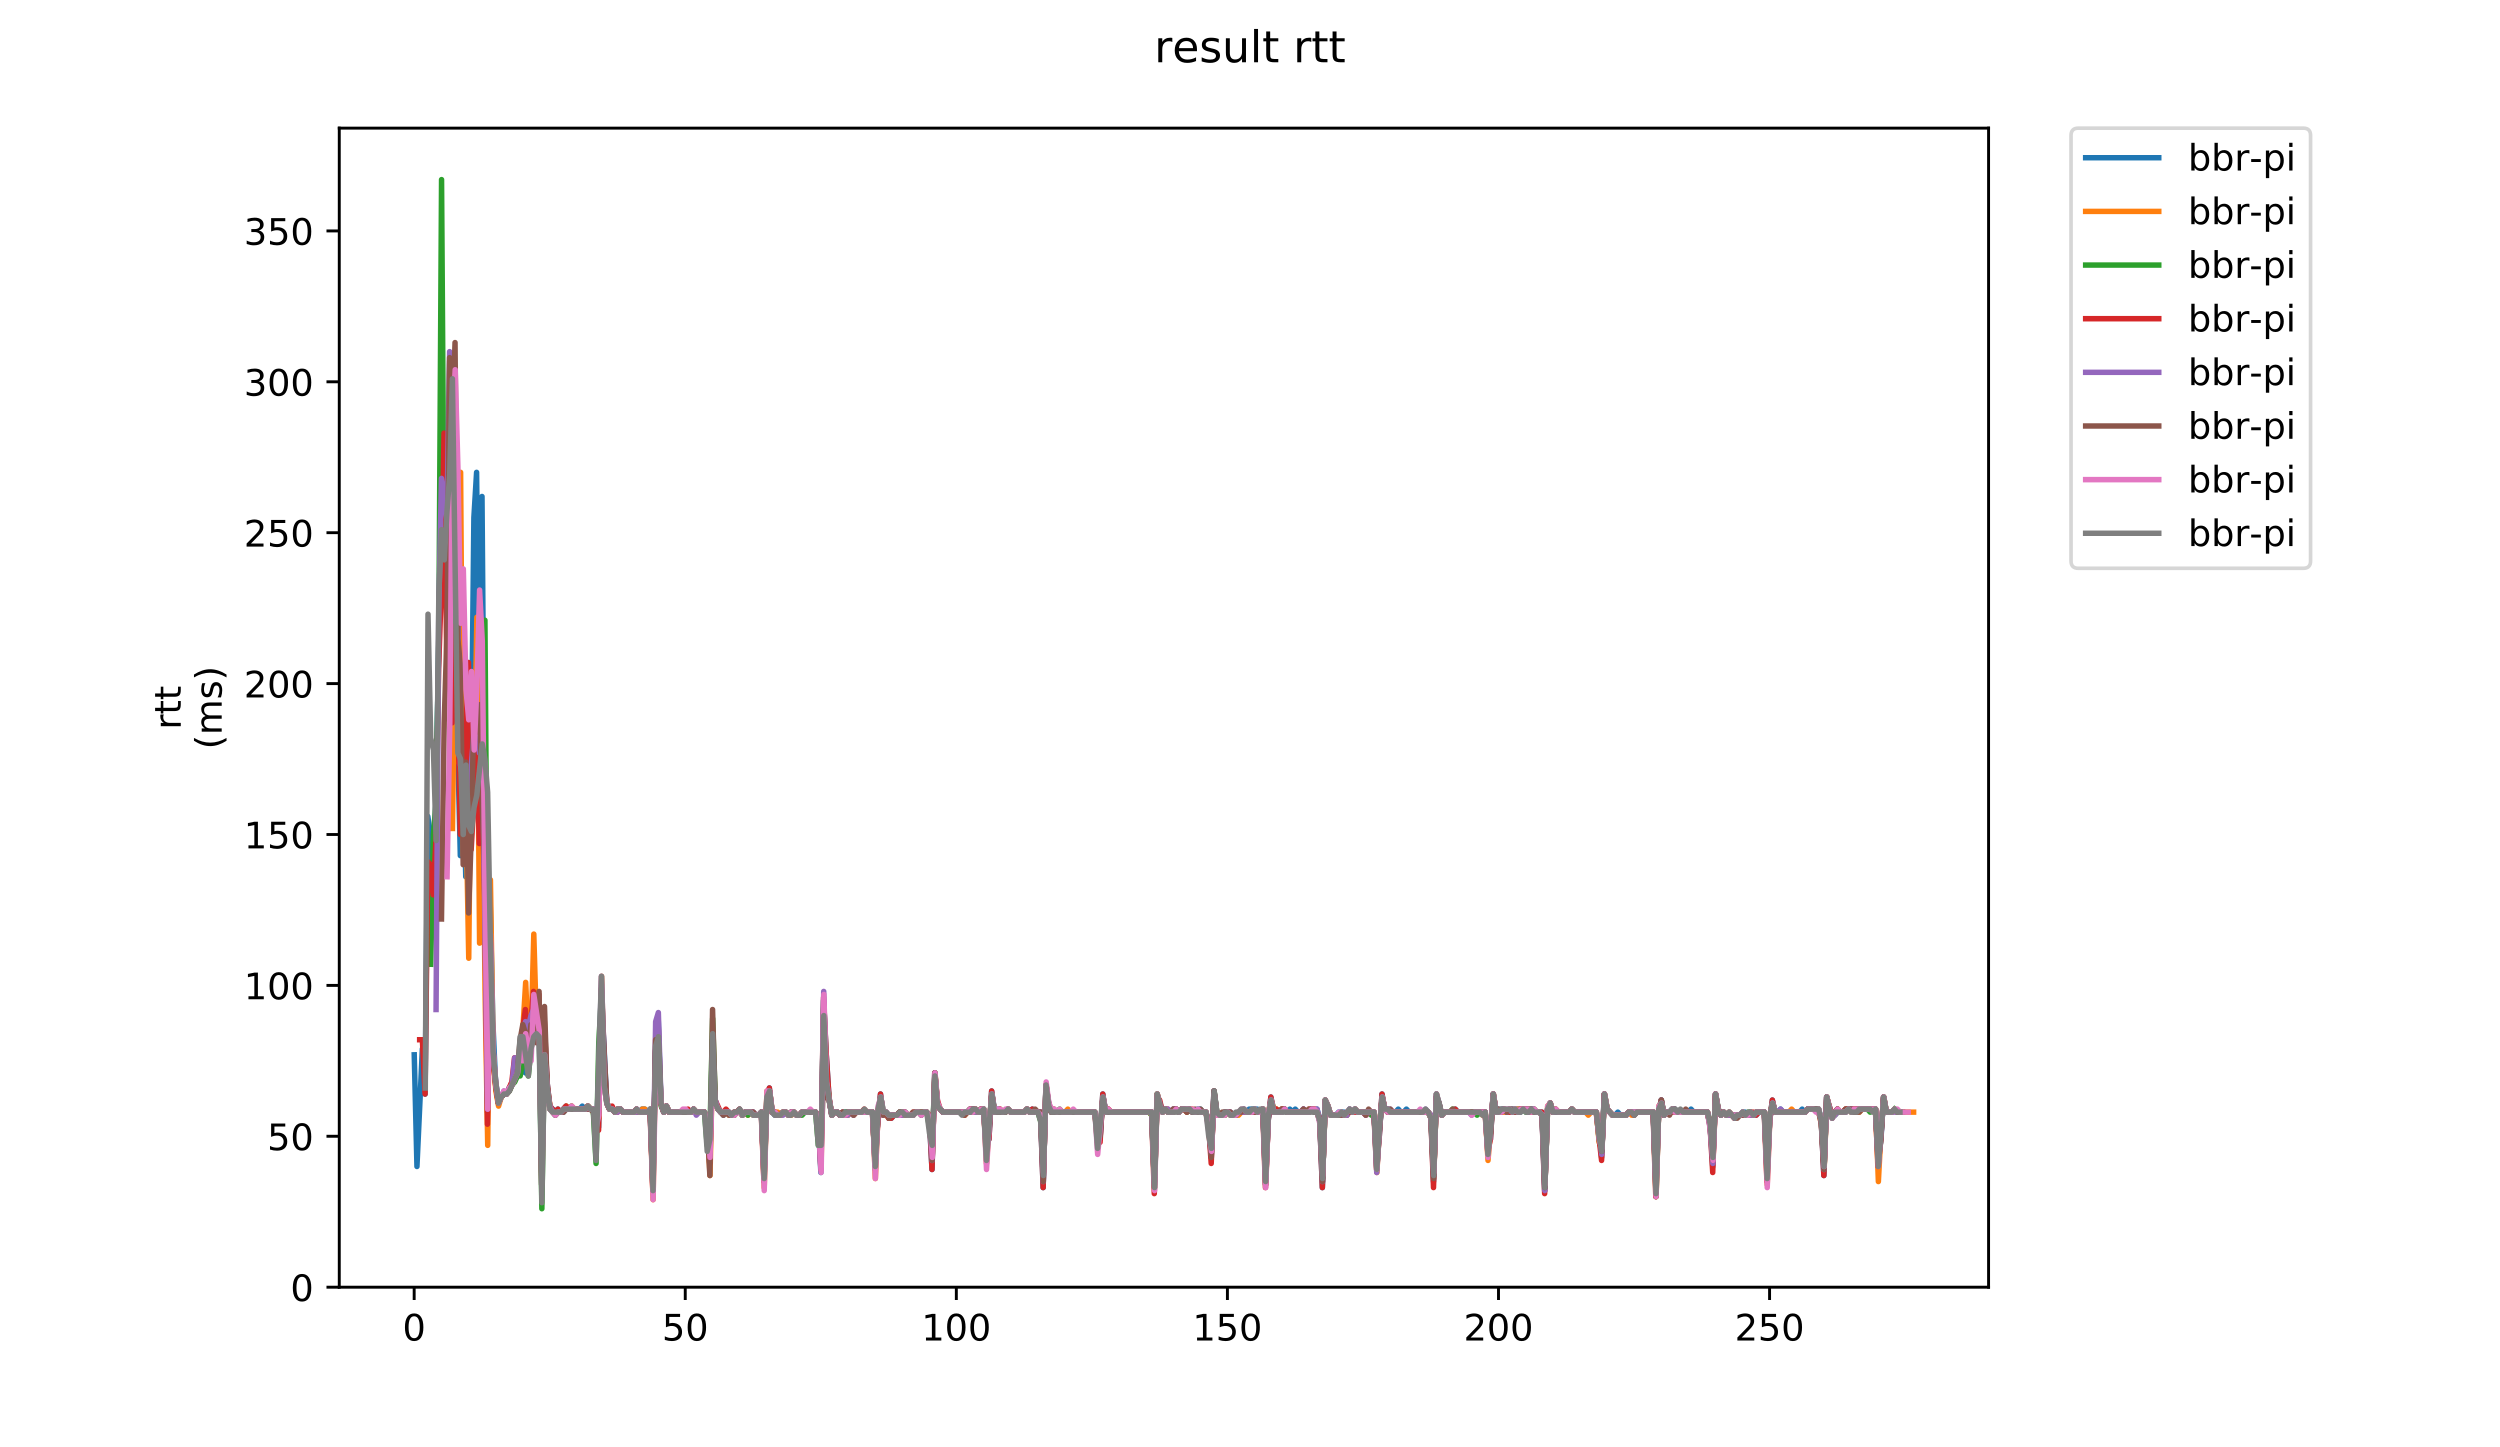 <?xml version="1.0" encoding="utf-8" standalone="no"?>
<!DOCTYPE svg PUBLIC "-//W3C//DTD SVG 1.1//EN"
  "http://www.w3.org/Graphics/SVG/1.1/DTD/svg11.dtd">
<!-- Created with matplotlib (https://matplotlib.org/) -->
<svg height="396pt" version="1.1" viewBox="0 0 684 396" width="684pt" xmlns="http://www.w3.org/2000/svg" xmlns:xlink="http://www.w3.org/1999/xlink">
 <defs>
  <style type="text/css">
*{stroke-linecap:butt;stroke-linejoin:round;}
  </style>
 </defs>
 <g id="figure_1">
  <g id="patch_1">
   <path d="M 0 396 
L 684 396 
L 684 0 
L 0 0 
z
" style="fill:#ffffff;"/>
  </g>
  <g id="axes_1">
   <g id="patch_2">
    <path d="M 92.824 352.174 
L 544.074 352.174 
L 544.074 35.062 
L 92.824 35.062 
z
" style="fill:#ffffff;"/>
   </g>
   <g id="matplotlib.axis_1">
    <g id="xtick_1">
     <g id="line2d_1">
      <defs>
       <path d="M 0 0 
L 0 3.5 
" id="m7c6a50cfc5" style="stroke:#000000;stroke-width:0.8;"/>
      </defs>
      <g>
       <use style="stroke:#000000;stroke-width:0.8;" x="113.316" xlink:href="#m7c6a50cfc5" y="352.174"/>
      </g>
     </g>
     <g id="text_1">
      <!-- 0 -->
      <defs>
       <path d="M 31.781 66.406 
Q 24.172 66.406 20.328 58.906 
Q 16.5 51.422 16.5 36.375 
Q 16.5 21.391 20.328 13.891 
Q 24.172 6.391 31.781 6.391 
Q 39.453 6.391 43.281 13.891 
Q 47.125 21.391 47.125 36.375 
Q 47.125 51.422 43.281 58.906 
Q 39.453 66.406 31.781 66.406 
z
M 31.781 74.219 
Q 44.047 74.219 50.516 64.516 
Q 56.984 54.828 56.984 36.375 
Q 56.984 17.969 50.516 8.266 
Q 44.047 -1.422 31.781 -1.422 
Q 19.531 -1.422 13.062 8.266 
Q 6.594 17.969 6.594 36.375 
Q 6.594 54.828 13.062 64.516 
Q 19.531 74.219 31.781 74.219 
z
" id="DejaVuSans-48"/>
      </defs>
      <g transform="translate(110.135 366.773)scale(0.1 -0.1)">
       <use xlink:href="#DejaVuSans-48"/>
      </g>
     </g>
    </g>
    <g id="xtick_2">
     <g id="line2d_2">
      <g>
       <use style="stroke:#000000;stroke-width:0.8;" x="187.484" xlink:href="#m7c6a50cfc5" y="352.174"/>
      </g>
     </g>
     <g id="text_2">
      <!-- 50 -->
      <defs>
       <path d="M 10.797 72.906 
L 49.516 72.906 
L 49.516 64.594 
L 19.828 64.594 
L 19.828 46.734 
Q 21.969 47.469 24.109 47.828 
Q 26.266 48.188 28.422 48.188 
Q 40.625 48.188 47.75 41.5 
Q 54.891 34.812 54.891 23.391 
Q 54.891 11.625 47.562 5.094 
Q 40.234 -1.422 26.906 -1.422 
Q 22.312 -1.422 17.547 -0.641 
Q 12.797 0.141 7.719 1.703 
L 7.719 11.625 
Q 12.109 9.234 16.797 8.062 
Q 21.484 6.891 26.703 6.891 
Q 35.156 6.891 40.078 11.328 
Q 45.016 15.766 45.016 23.391 
Q 45.016 31 40.078 35.438 
Q 35.156 39.891 26.703 39.891 
Q 22.75 39.891 18.812 39.016 
Q 14.891 38.141 10.797 36.281 
z
" id="DejaVuSans-53"/>
      </defs>
      <g transform="translate(181.121 366.773)scale(0.1 -0.1)">
       <use xlink:href="#DejaVuSans-53"/>
       <use x="63.623" xlink:href="#DejaVuSans-48"/>
      </g>
     </g>
    </g>
    <g id="xtick_3">
     <g id="line2d_3">
      <g>
       <use style="stroke:#000000;stroke-width:0.8;" x="261.652" xlink:href="#m7c6a50cfc5" y="352.174"/>
      </g>
     </g>
     <g id="text_3">
      <!-- 100 -->
      <defs>
       <path d="M 12.406 8.297 
L 28.516 8.297 
L 28.516 63.922 
L 10.984 60.406 
L 10.984 69.391 
L 28.422 72.906 
L 38.281 72.906 
L 38.281 8.297 
L 54.391 8.297 
L 54.391 0 
L 12.406 0 
z
" id="DejaVuSans-49"/>
      </defs>
      <g transform="translate(252.108 366.773)scale(0.1 -0.1)">
       <use xlink:href="#DejaVuSans-49"/>
       <use x="63.623" xlink:href="#DejaVuSans-48"/>
       <use x="127.246" xlink:href="#DejaVuSans-48"/>
      </g>
     </g>
    </g>
    <g id="xtick_4">
     <g id="line2d_4">
      <g>
       <use style="stroke:#000000;stroke-width:0.8;" x="335.82" xlink:href="#m7c6a50cfc5" y="352.174"/>
      </g>
     </g>
     <g id="text_4">
      <!-- 150 -->
      <g transform="translate(326.276 366.773)scale(0.1 -0.1)">
       <use xlink:href="#DejaVuSans-49"/>
       <use x="63.623" xlink:href="#DejaVuSans-53"/>
       <use x="127.246" xlink:href="#DejaVuSans-48"/>
      </g>
     </g>
    </g>
    <g id="xtick_5">
     <g id="line2d_5">
      <g>
       <use style="stroke:#000000;stroke-width:0.8;" x="409.988" xlink:href="#m7c6a50cfc5" y="352.174"/>
      </g>
     </g>
     <g id="text_5">
      <!-- 200 -->
      <defs>
       <path d="M 19.188 8.297 
L 53.609 8.297 
L 53.609 0 
L 7.328 0 
L 7.328 8.297 
Q 12.938 14.109 22.625 23.891 
Q 32.328 33.688 34.812 36.531 
Q 39.547 41.844 41.422 45.531 
Q 43.312 49.219 43.312 52.781 
Q 43.312 58.594 39.234 62.25 
Q 35.156 65.922 28.609 65.922 
Q 23.969 65.922 18.812 64.312 
Q 13.672 62.703 7.812 59.422 
L 7.812 69.391 
Q 13.766 71.781 18.938 73 
Q 24.125 74.219 28.422 74.219 
Q 39.75 74.219 46.484 68.547 
Q 53.219 62.891 53.219 53.422 
Q 53.219 48.922 51.531 44.891 
Q 49.859 40.875 45.406 35.406 
Q 44.188 33.984 37.641 27.219 
Q 31.109 20.453 19.188 8.297 
z
" id="DejaVuSans-50"/>
      </defs>
      <g transform="translate(400.444 366.773)scale(0.1 -0.1)">
       <use xlink:href="#DejaVuSans-50"/>
       <use x="63.623" xlink:href="#DejaVuSans-48"/>
       <use x="127.246" xlink:href="#DejaVuSans-48"/>
      </g>
     </g>
    </g>
    <g id="xtick_6">
     <g id="line2d_6">
      <g>
       <use style="stroke:#000000;stroke-width:0.8;" x="484.156" xlink:href="#m7c6a50cfc5" y="352.174"/>
      </g>
     </g>
     <g id="text_6">
      <!-- 250 -->
      <g transform="translate(474.612 366.773)scale(0.1 -0.1)">
       <use xlink:href="#DejaVuSans-50"/>
       <use x="63.623" xlink:href="#DejaVuSans-53"/>
       <use x="127.246" xlink:href="#DejaVuSans-48"/>
      </g>
     </g>
    </g>
   </g>
   <g id="matplotlib.axis_2">
    <g id="ytick_1">
     <g id="line2d_7">
      <defs>
       <path d="M 0 0 
L -3.5 0 
" id="me4c4eddab7" style="stroke:#000000;stroke-width:0.8;"/>
      </defs>
      <g>
       <use style="stroke:#000000;stroke-width:0.8;" x="92.824" xlink:href="#me4c4eddab7" y="352.174"/>
      </g>
     </g>
     <g id="text_7">
      <!-- 0 -->
      <g transform="translate(79.461 355.973)scale(0.1 -0.1)">
       <use xlink:href="#DejaVuSans-48"/>
      </g>
     </g>
    </g>
    <g id="ytick_2">
     <g id="line2d_8">
      <g>
       <use style="stroke:#000000;stroke-width:0.8;" x="92.824" xlink:href="#me4c4eddab7" y="310.889"/>
      </g>
     </g>
     <g id="text_8">
      <!-- 50 -->
      <g transform="translate(73.099 314.688)scale(0.1 -0.1)">
       <use xlink:href="#DejaVuSans-53"/>
       <use x="63.623" xlink:href="#DejaVuSans-48"/>
      </g>
     </g>
    </g>
    <g id="ytick_3">
     <g id="line2d_9">
      <g>
       <use style="stroke:#000000;stroke-width:0.8;" x="92.824" xlink:href="#me4c4eddab7" y="269.604"/>
      </g>
     </g>
     <g id="text_9">
      <!-- 100 -->
      <g transform="translate(66.736 273.403)scale(0.1 -0.1)">
       <use xlink:href="#DejaVuSans-49"/>
       <use x="63.623" xlink:href="#DejaVuSans-48"/>
       <use x="127.246" xlink:href="#DejaVuSans-48"/>
      </g>
     </g>
    </g>
    <g id="ytick_4">
     <g id="line2d_10">
      <g>
       <use style="stroke:#000000;stroke-width:0.8;" x="92.824" xlink:href="#me4c4eddab7" y="228.319"/>
      </g>
     </g>
     <g id="text_10">
      <!-- 150 -->
      <g transform="translate(66.736 232.118)scale(0.1 -0.1)">
       <use xlink:href="#DejaVuSans-49"/>
       <use x="63.623" xlink:href="#DejaVuSans-53"/>
       <use x="127.246" xlink:href="#DejaVuSans-48"/>
      </g>
     </g>
    </g>
    <g id="ytick_5">
     <g id="line2d_11">
      <g>
       <use style="stroke:#000000;stroke-width:0.8;" x="92.824" xlink:href="#me4c4eddab7" y="187.033"/>
      </g>
     </g>
     <g id="text_11">
      <!-- 200 -->
      <g transform="translate(66.736 190.833)scale(0.1 -0.1)">
       <use xlink:href="#DejaVuSans-50"/>
       <use x="63.623" xlink:href="#DejaVuSans-48"/>
       <use x="127.246" xlink:href="#DejaVuSans-48"/>
      </g>
     </g>
    </g>
    <g id="ytick_6">
     <g id="line2d_12">
      <g>
       <use style="stroke:#000000;stroke-width:0.8;" x="92.824" xlink:href="#me4c4eddab7" y="145.748"/>
      </g>
     </g>
     <g id="text_12">
      <!-- 250 -->
      <g transform="translate(66.736 149.547)scale(0.1 -0.1)">
       <use xlink:href="#DejaVuSans-50"/>
       <use x="63.623" xlink:href="#DejaVuSans-53"/>
       <use x="127.246" xlink:href="#DejaVuSans-48"/>
      </g>
     </g>
    </g>
    <g id="ytick_7">
     <g id="line2d_13">
      <g>
       <use style="stroke:#000000;stroke-width:0.8;" x="92.824" xlink:href="#me4c4eddab7" y="104.463"/>
      </g>
     </g>
     <g id="text_13">
      <!-- 300 -->
      <defs>
       <path d="M 40.578 39.312 
Q 47.656 37.797 51.625 33 
Q 55.609 28.219 55.609 21.188 
Q 55.609 10.406 48.188 4.484 
Q 40.766 -1.422 27.094 -1.422 
Q 22.516 -1.422 17.656 -0.516 
Q 12.797 0.391 7.625 2.203 
L 7.625 11.719 
Q 11.719 9.328 16.594 8.109 
Q 21.484 6.891 26.812 6.891 
Q 36.078 6.891 40.938 10.547 
Q 45.797 14.203 45.797 21.188 
Q 45.797 27.641 41.281 31.266 
Q 36.766 34.906 28.719 34.906 
L 20.219 34.906 
L 20.219 43.016 
L 29.109 43.016 
Q 36.375 43.016 40.234 45.922 
Q 44.094 48.828 44.094 54.297 
Q 44.094 59.906 40.109 62.906 
Q 36.141 65.922 28.719 65.922 
Q 24.656 65.922 20.016 65.031 
Q 15.375 64.156 9.812 62.312 
L 9.812 71.094 
Q 15.438 72.656 20.344 73.438 
Q 25.25 74.219 29.594 74.219 
Q 40.828 74.219 47.359 69.109 
Q 53.906 64.016 53.906 55.328 
Q 53.906 49.266 50.438 45.094 
Q 46.969 40.922 40.578 39.312 
z
" id="DejaVuSans-51"/>
      </defs>
      <g transform="translate(66.736 108.262)scale(0.1 -0.1)">
       <use xlink:href="#DejaVuSans-51"/>
       <use x="63.623" xlink:href="#DejaVuSans-48"/>
       <use x="127.246" xlink:href="#DejaVuSans-48"/>
      </g>
     </g>
    </g>
    <g id="ytick_8">
     <g id="line2d_14">
      <g>
       <use style="stroke:#000000;stroke-width:0.8;" x="92.824" xlink:href="#me4c4eddab7" y="63.178"/>
      </g>
     </g>
     <g id="text_14">
      <!-- 350 -->
      <g transform="translate(66.736 66.977)scale(0.1 -0.1)">
       <use xlink:href="#DejaVuSans-51"/>
       <use x="63.623" xlink:href="#DejaVuSans-53"/>
       <use x="127.246" xlink:href="#DejaVuSans-48"/>
      </g>
     </g>
    </g>
    <g id="text_15">
     <!-- rtt -->
     <defs>
      <path d="M 41.109 46.297 
Q 39.594 47.172 37.812 47.578 
Q 36.031 48 33.891 48 
Q 26.266 48 22.188 43.047 
Q 18.109 38.094 18.109 28.812 
L 18.109 0 
L 9.078 0 
L 9.078 54.688 
L 18.109 54.688 
L 18.109 46.188 
Q 20.953 51.172 25.484 53.578 
Q 30.031 56 36.531 56 
Q 37.453 56 38.578 55.875 
Q 39.703 55.766 41.062 55.516 
z
" id="DejaVuSans-114"/>
      <path d="M 18.312 70.219 
L 18.312 54.688 
L 36.812 54.688 
L 36.812 47.703 
L 18.312 47.703 
L 18.312 18.016 
Q 18.312 11.328 20.141 9.422 
Q 21.969 7.516 27.594 7.516 
L 36.812 7.516 
L 36.812 0 
L 27.594 0 
Q 17.188 0 13.234 3.875 
Q 9.281 7.766 9.281 18.016 
L 9.281 47.703 
L 2.688 47.703 
L 2.688 54.688 
L 9.281 54.688 
L 9.281 70.219 
z
" id="DejaVuSans-116"/>
     </defs>
     <g transform="translate(49.459 199.594)rotate(-90)scale(0.1 -0.1)">
      <use xlink:href="#DejaVuSans-114"/>
      <use x="41.113" xlink:href="#DejaVuSans-116"/>
      <use x="80.322" xlink:href="#DejaVuSans-116"/>
     </g>
     <!-- (ms) -->
     <defs>
      <path d="M 31 75.875 
Q 24.469 64.656 21.281 53.656 
Q 18.109 42.672 18.109 31.391 
Q 18.109 20.125 21.312 9.062 
Q 24.516 -2 31 -13.188 
L 23.188 -13.188 
Q 15.875 -1.703 12.234 9.375 
Q 8.594 20.453 8.594 31.391 
Q 8.594 42.281 12.203 53.312 
Q 15.828 64.359 23.188 75.875 
z
" id="DejaVuSans-40"/>
      <path d="M 52 44.188 
Q 55.375 50.25 60.062 53.125 
Q 64.75 56 71.094 56 
Q 79.641 56 84.281 50.016 
Q 88.922 44.047 88.922 33.016 
L 88.922 0 
L 79.891 0 
L 79.891 32.719 
Q 79.891 40.578 77.094 44.375 
Q 74.312 48.188 68.609 48.188 
Q 61.625 48.188 57.562 43.547 
Q 53.516 38.922 53.516 30.906 
L 53.516 0 
L 44.484 0 
L 44.484 32.719 
Q 44.484 40.625 41.703 44.406 
Q 38.922 48.188 33.109 48.188 
Q 26.219 48.188 22.156 43.531 
Q 18.109 38.875 18.109 30.906 
L 18.109 0 
L 9.078 0 
L 9.078 54.688 
L 18.109 54.688 
L 18.109 46.188 
Q 21.188 51.219 25.484 53.609 
Q 29.781 56 35.688 56 
Q 41.656 56 45.828 52.969 
Q 50 49.953 52 44.188 
z
" id="DejaVuSans-109"/>
      <path d="M 44.281 53.078 
L 44.281 44.578 
Q 40.484 46.531 36.375 47.5 
Q 32.281 48.484 27.875 48.484 
Q 21.188 48.484 17.844 46.438 
Q 14.5 44.391 14.5 40.281 
Q 14.5 37.156 16.891 35.375 
Q 19.281 33.594 26.516 31.984 
L 29.594 31.297 
Q 39.156 29.25 43.188 25.516 
Q 47.219 21.781 47.219 15.094 
Q 47.219 7.469 41.188 3.016 
Q 35.156 -1.422 24.609 -1.422 
Q 20.219 -1.422 15.453 -0.562 
Q 10.688 0.297 5.422 2 
L 5.422 11.281 
Q 10.406 8.688 15.234 7.391 
Q 20.062 6.109 24.812 6.109 
Q 31.156 6.109 34.562 8.281 
Q 37.984 10.453 37.984 14.406 
Q 37.984 18.062 35.516 20.016 
Q 33.062 21.969 24.703 23.781 
L 21.578 24.516 
Q 13.234 26.266 9.516 29.906 
Q 5.812 33.547 5.812 39.891 
Q 5.812 47.609 11.281 51.797 
Q 16.75 56 26.812 56 
Q 31.781 56 36.172 55.266 
Q 40.578 54.547 44.281 53.078 
z
" id="DejaVuSans-115"/>
      <path d="M 8.016 75.875 
L 15.828 75.875 
Q 23.141 64.359 26.781 53.312 
Q 30.422 42.281 30.422 31.391 
Q 30.422 20.453 26.781 9.375 
Q 23.141 -1.703 15.828 -13.188 
L 8.016 -13.188 
Q 14.5 -2 17.703 9.062 
Q 20.906 20.125 20.906 31.391 
Q 20.906 42.672 17.703 53.656 
Q 14.5 64.656 8.016 75.875 
z
" id="DejaVuSans-41"/>
     </defs>
     <g transform="translate(60.657 204.995)rotate(-90)scale(0.1 -0.1)">
      <use xlink:href="#DejaVuSans-40"/>
      <use x="39.014" xlink:href="#DejaVuSans-109"/>
      <use x="136.426" xlink:href="#DejaVuSans-115"/>
      <use x="188.525" xlink:href="#DejaVuSans-41"/>
     </g>
    </g>
   </g>
   <g id="line2d_15">
    <path clip-path="url(#pa14459e450)" d="M 113.335 288.595 
L 114.077 319.146 
L 115.56 286.944 
L 116.302 299.329 
L 117.044 223.364 
L 117.785 228.319 
L 118.527 245.658 
L 119.269 218.41 
L 120.01 177.951 
L 120.752 144.097 
L 121.494 145.748 
L 122.235 142.445 
L 122.977 108.591 
L 124.46 172.996 
L 125.944 234.098 
L 126.685 206.025 
L 127.427 239.878 
L 128.169 191.988 
L 128.911 211.804 
L 129.652 141.62 
L 130.394 129.234 
L 131.136 196.942 
L 131.877 135.84 
L 132.619 229.97 
L 133.361 304.283 
L 134.102 246.484 
L 134.844 279.512 
L 135.586 296.026 
L 136.327 300.981 
L 137.811 299.329 
L 138.552 299.329 
L 139.294 297.678 
L 140.036 296.852 
L 141.519 293.549 
L 143.002 282.815 
L 143.744 293.549 
L 144.486 280.338 
L 145.227 284.466 
L 145.969 279.512 
L 146.711 275.384 
L 147.453 275.384 
L 148.194 324.1 
L 148.936 281.164 
L 149.678 296.026 
L 150.419 302.632 
L 151.903 304.283 
L 152.644 303.458 
L 153.386 304.283 
L 154.869 302.632 
L 155.611 303.458 
L 156.353 302.632 
L 157.094 303.458 
L 158.578 303.458 
L 159.319 302.632 
L 160.061 303.458 
L 160.803 302.632 
L 161.544 303.458 
L 162.286 303.458 
L 163.769 308.412 
L 164.511 274.558 
L 165.253 286.118 
L 165.994 301.806 
L 166.736 303.458 
L 167.478 303.458 
L 168.22 304.283 
L 168.961 303.458 
L 169.703 303.458 
L 170.445 304.283 
L 173.411 304.283 
L 174.153 303.458 
L 174.895 304.283 
L 175.636 303.458 
L 176.378 303.458 
L 177.12 304.283 
L 177.861 303.458 
L 178.603 324.1 
L 179.345 287.769 
L 180.086 278.687 
L 180.828 301.806 
L 181.57 304.283 
L 182.311 302.632 
L 183.053 304.283 
L 188.987 304.283 
L 189.728 303.458 
L 190.47 304.283 
L 192.695 304.283 
L 193.437 306.76 
L 194.178 318.32 
L 194.92 284.466 
L 195.662 300.981 
L 196.403 303.458 
L 197.145 304.283 
L 199.37 304.283 
L 200.112 305.109 
L 200.853 304.283 
L 201.595 304.283 
L 202.337 303.458 
L 203.078 305.109 
L 203.82 304.283 
L 206.045 304.283 
L 206.787 305.109 
L 207.529 305.109 
L 208.27 304.283 
L 209.012 319.972 
L 209.754 302.632 
L 210.495 297.678 
L 211.237 304.283 
L 211.979 304.283 
L 212.72 305.109 
L 213.462 305.109 
L 214.204 304.283 
L 214.945 304.283 
L 215.687 305.109 
L 216.429 304.283 
L 217.17 304.283 
L 217.912 305.109 
L 218.654 305.109 
L 219.395 304.283 
L 223.104 304.283 
L 223.845 305.935 
L 224.587 320.797 
L 225.329 273.732 
L 226.071 288.595 
L 226.812 300.155 
L 227.554 305.109 
L 228.296 304.283 
L 229.037 304.283 
L 229.779 305.109 
L 230.521 304.283 
L 232.746 304.283 
L 233.487 305.109 
L 234.229 304.283 
L 238.679 304.283 
L 239.421 315.017 
L 240.904 299.329 
L 241.646 305.109 
L 242.387 304.283 
L 243.129 305.935 
L 243.871 305.935 
L 244.613 305.109 
L 245.354 305.109 
L 246.096 304.283 
L 246.838 304.283 
L 247.579 305.109 
L 249.804 305.109 
L 250.546 304.283 
L 253.513 304.283 
L 254.254 305.935 
L 254.996 319.972 
L 255.738 293.549 
L 256.479 301.806 
L 257.221 303.458 
L 257.963 304.283 
L 264.638 304.283 
L 265.38 303.458 
L 266.863 303.458 
L 267.605 304.283 
L 268.346 303.458 
L 269.088 303.458 
L 269.83 310.889 
L 270.571 311.715 
L 271.313 298.503 
L 272.055 303.458 
L 273.538 303.458 
L 274.28 304.283 
L 275.021 304.283 
L 275.763 303.458 
L 276.505 304.283 
L 280.213 304.283 
L 280.955 303.458 
L 281.696 304.283 
L 282.438 303.458 
L 283.18 304.283 
L 284.663 304.283 
L 285.405 324.926 
L 286.147 297.678 
L 286.888 301.806 
L 287.63 304.283 
L 299.497 304.283 
L 300.238 309.238 
L 300.98 311.715 
L 301.722 299.329 
L 302.463 304.283 
L 303.205 303.458 
L 303.947 304.283 
L 315.072 304.283 
L 315.814 323.275 
L 316.555 300.981 
L 317.297 301.806 
L 318.039 304.283 
L 318.78 303.458 
L 319.522 304.283 
L 320.264 304.283 
L 321.005 303.458 
L 321.747 303.458 
L 322.489 304.283 
L 323.231 303.458 
L 325.456 303.458 
L 326.197 304.283 
L 326.939 304.283 
L 327.681 303.458 
L 328.422 303.458 
L 329.164 304.283 
L 329.906 304.283 
L 330.647 306.76 
L 331.389 316.669 
L 332.131 298.503 
L 332.872 304.283 
L 333.614 305.109 
L 334.356 305.109 
L 335.097 304.283 
L 336.581 304.283 
L 337.322 305.109 
L 338.064 305.109 
L 338.806 304.283 
L 339.547 304.283 
L 340.289 303.458 
L 341.031 304.283 
L 341.772 303.458 
L 343.998 303.458 
L 344.739 304.283 
L 345.481 303.458 
L 346.223 320.797 
L 346.964 306.76 
L 347.706 300.155 
L 348.448 303.458 
L 349.189 303.458 
L 349.931 304.283 
L 350.673 303.458 
L 351.414 303.458 
L 352.156 304.283 
L 352.898 303.458 
L 353.639 304.283 
L 354.381 303.458 
L 355.123 304.283 
L 355.864 304.283 
L 356.606 303.458 
L 357.348 304.283 
L 358.089 304.283 
L 358.831 303.458 
L 360.314 303.458 
L 361.056 305.935 
L 361.798 324.926 
L 362.54 301.806 
L 363.281 302.632 
L 364.023 305.109 
L 365.506 305.109 
L 366.248 304.283 
L 367.731 304.283 
L 368.473 305.109 
L 369.215 303.458 
L 369.956 304.283 
L 370.698 303.458 
L 371.44 304.283 
L 375.89 304.283 
L 376.631 316.669 
L 377.373 310.889 
L 378.115 299.329 
L 378.856 303.458 
L 379.598 303.458 
L 380.34 304.283 
L 381.823 304.283 
L 382.565 303.458 
L 383.307 304.283 
L 384.048 304.283 
L 384.79 303.458 
L 385.532 304.283 
L 390.723 304.283 
L 391.465 305.109 
L 392.207 323.275 
L 392.948 300.155 
L 393.69 301.806 
L 394.432 305.109 
L 395.173 304.283 
L 397.398 304.283 
L 398.14 303.458 
L 398.882 304.283 
L 406.299 304.283 
L 407.04 311.715 
L 407.782 311.715 
L 408.524 299.329 
L 409.265 303.458 
L 410.007 303.458 
L 410.749 304.283 
L 411.49 303.458 
L 412.232 304.283 
L 412.974 303.458 
L 419.649 303.458 
L 420.391 304.283 
L 421.874 304.283 
L 422.616 325.752 
L 423.357 304.283 
L 424.099 301.806 
L 424.841 304.283 
L 429.291 304.283 
L 430.032 303.458 
L 430.774 304.283 
L 436.707 304.283 
L 437.449 308.412 
L 438.191 316.669 
L 438.932 299.329 
L 439.674 303.458 
L 441.158 305.109 
L 441.899 305.109 
L 442.641 304.283 
L 443.383 305.109 
L 444.866 305.109 
L 445.608 304.283 
L 452.283 304.283 
L 453.024 323.275 
L 453.766 305.109 
L 454.508 300.981 
L 455.249 305.109 
L 455.991 304.283 
L 456.733 304.283 
L 457.474 303.458 
L 458.216 303.458 
L 458.958 304.283 
L 461.925 304.283 
L 462.666 303.458 
L 463.408 304.283 
L 467.116 304.283 
L 467.858 307.586 
L 468.6 319.146 
L 469.341 299.329 
L 470.083 303.458 
L 470.825 305.109 
L 471.566 304.283 
L 472.308 305.109 
L 476.016 305.109 
L 476.758 304.283 
L 477.5 304.283 
L 478.241 305.109 
L 478.983 304.283 
L 479.725 305.109 
L 480.467 305.109 
L 481.208 304.283 
L 482.692 304.283 
L 483.433 319.972 
L 484.175 306.76 
L 484.917 300.981 
L 485.658 304.283 
L 486.4 304.283 
L 487.142 303.458 
L 487.883 304.283 
L 492.333 304.283 
L 493.075 303.458 
L 493.817 304.283 
L 494.558 303.458 
L 497.525 303.458 
L 498.267 305.935 
L 499.009 321.623 
L 499.75 300.155 
L 501.234 305.109 
L 502.717 303.458 
L 503.459 304.283 
L 504.2 304.283 
L 504.942 303.458 
L 513.1 303.458 
L 513.842 315.843 
L 514.584 312.54 
L 515.325 300.155 
L 516.067 304.283 
L 516.809 304.283 
L 516.809 304.283 
" style="fill:none;stroke:#1f77b4;stroke-linecap:square;stroke-width:1.5;"/>
   </g>
   <g id="line2d_16">
    <path clip-path="url(#pa14459e450)" d="M 123.797 226.667 
L 124.539 168.868 
L 125.281 208.502 
L 126.022 129.234 
L 126.764 234.098 
L 127.506 222.539 
L 128.247 262.172 
L 128.989 188.685 
L 129.731 211.804 
L 130.473 168.868 
L 131.214 258.044 
L 131.956 197.767 
L 132.698 270.429 
L 133.439 313.366 
L 134.181 240.704 
L 134.923 288.595 
L 135.664 298.503 
L 136.406 302.632 
L 137.148 300.155 
L 137.889 299.329 
L 138.631 299.329 
L 140.114 296.026 
L 140.856 295.201 
L 141.598 293.549 
L 142.339 285.292 
L 143.081 281.164 
L 143.823 268.778 
L 144.564 285.292 
L 145.306 282.815 
L 146.048 255.567 
L 146.789 281.164 
L 147.531 275.384 
L 148.273 321.623 
L 149.014 286.118 
L 149.756 297.678 
L 150.498 302.632 
L 151.24 304.283 
L 153.465 304.283 
L 154.948 302.632 
L 155.69 303.458 
L 156.431 302.632 
L 157.173 303.458 
L 160.14 303.458 
L 160.881 302.632 
L 161.623 303.458 
L 162.365 303.458 
L 163.106 308.412 
L 163.848 305.935 
L 164.59 267.127 
L 165.331 295.201 
L 166.073 301.806 
L 166.815 303.458 
L 167.556 303.458 
L 168.298 304.283 
L 169.04 303.458 
L 169.782 303.458 
L 170.523 304.283 
L 174.973 304.283 
L 175.715 303.458 
L 176.457 303.458 
L 177.198 304.283 
L 177.94 304.283 
L 178.682 328.229 
L 179.423 282.815 
L 180.165 296.026 
L 180.907 301.806 
L 181.648 304.283 
L 182.39 302.632 
L 183.132 304.283 
L 189.065 304.283 
L 189.807 303.458 
L 190.549 304.283 
L 192.774 304.283 
L 193.515 307.586 
L 194.257 321.623 
L 194.999 288.595 
L 195.74 301.806 
L 196.482 303.458 
L 197.224 304.283 
L 198.707 304.283 
L 199.449 305.109 
L 200.932 305.109 
L 201.674 304.283 
L 202.415 304.283 
L 203.157 305.109 
L 203.899 304.283 
L 204.64 305.109 
L 205.382 304.283 
L 206.124 305.109 
L 207.607 305.109 
L 208.349 304.283 
L 209.091 324.926 
L 209.832 298.503 
L 210.574 298.503 
L 211.316 304.283 
L 212.799 304.283 
L 213.541 305.109 
L 214.282 304.283 
L 215.024 304.283 
L 215.766 305.109 
L 216.507 305.109 
L 217.249 304.283 
L 217.991 305.109 
L 218.732 305.109 
L 219.474 304.283 
L 223.182 304.283 
L 223.924 306.76 
L 224.666 318.32 
L 225.407 277.861 
L 226.149 295.201 
L 226.891 300.981 
L 227.633 305.109 
L 228.374 304.283 
L 229.116 304.283 
L 229.858 305.109 
L 232.083 305.109 
L 232.824 304.283 
L 233.566 305.109 
L 234.308 304.283 
L 238.758 304.283 
L 239.499 322.449 
L 240.241 303.458 
L 240.983 300.981 
L 241.724 305.109 
L 242.466 305.109 
L 243.208 305.935 
L 243.949 305.109 
L 246.174 305.109 
L 246.916 304.283 
L 247.658 305.109 
L 249.883 305.109 
L 250.625 304.283 
L 253.591 304.283 
L 254.333 305.935 
L 255.075 315.843 
L 255.816 293.549 
L 256.558 302.632 
L 258.041 304.283 
L 263.233 304.283 
L 263.975 305.109 
L 264.716 304.283 
L 265.458 304.283 
L 266.2 303.458 
L 266.942 303.458 
L 267.683 304.283 
L 268.425 304.283 
L 269.167 303.458 
L 269.908 318.32 
L 270.65 307.586 
L 271.392 299.329 
L 272.133 304.283 
L 272.875 304.283 
L 273.617 303.458 
L 274.358 304.283 
L 275.1 304.283 
L 275.842 303.458 
L 276.583 304.283 
L 280.292 304.283 
L 281.033 303.458 
L 281.775 304.283 
L 284 304.283 
L 284.742 305.109 
L 285.483 320.797 
L 286.225 296.852 
L 286.967 302.632 
L 287.709 304.283 
L 291.417 304.283 
L 292.159 303.458 
L 292.9 304.283 
L 299.575 304.283 
L 300.317 313.366 
L 301.059 308.412 
L 301.8 300.155 
L 302.542 304.283 
L 303.284 303.458 
L 304.025 304.283 
L 314.409 304.283 
L 315.151 305.109 
L 315.892 323.275 
L 316.634 299.329 
L 317.376 302.632 
L 318.117 304.283 
L 318.859 303.458 
L 319.601 304.283 
L 321.084 304.283 
L 321.826 303.458 
L 322.567 304.283 
L 323.309 303.458 
L 326.276 303.458 
L 327.018 304.283 
L 329.984 304.283 
L 330.726 308.412 
L 331.468 314.192 
L 332.209 299.329 
L 332.951 305.109 
L 335.176 305.109 
L 335.918 304.283 
L 336.659 305.109 
L 338.884 305.109 
L 339.626 304.283 
L 344.818 304.283 
L 345.56 303.458 
L 346.301 324.1 
L 347.043 304.283 
L 347.785 300.981 
L 348.526 303.458 
L 349.268 303.458 
L 350.01 304.283 
L 350.751 303.458 
L 351.493 303.458 
L 352.235 304.283 
L 358.168 304.283 
L 358.91 303.458 
L 359.651 303.458 
L 360.393 304.283 
L 361.135 306.76 
L 361.876 321.623 
L 362.618 300.981 
L 363.36 302.632 
L 364.101 305.109 
L 367.81 305.109 
L 368.552 304.283 
L 370.035 304.283 
L 370.777 303.458 
L 371.518 304.283 
L 375.968 304.283 
L 376.71 320.797 
L 377.452 307.586 
L 378.193 300.155 
L 378.935 303.458 
L 379.677 304.283 
L 390.802 304.283 
L 391.544 305.935 
L 392.285 320.797 
L 393.027 299.329 
L 393.769 302.632 
L 394.51 305.109 
L 395.252 304.283 
L 404.894 304.283 
L 405.636 305.109 
L 406.377 304.283 
L 407.119 317.495 
L 408.602 299.329 
L 409.344 304.283 
L 412.311 304.283 
L 413.052 303.458 
L 413.794 304.283 
L 414.536 303.458 
L 418.244 303.458 
L 418.986 304.283 
L 419.727 303.458 
L 420.469 304.283 
L 421.211 304.283 
L 421.952 305.109 
L 422.694 324.1 
L 423.436 302.632 
L 424.178 301.806 
L 424.919 304.283 
L 425.661 303.458 
L 426.403 304.283 
L 429.369 304.283 
L 430.111 303.458 
L 430.853 304.283 
L 433.819 304.283 
L 434.561 305.109 
L 435.303 304.283 
L 436.786 304.283 
L 437.528 312.54 
L 438.269 314.192 
L 439.011 299.329 
L 439.753 303.458 
L 441.236 305.109 
L 444.945 305.109 
L 445.686 304.283 
L 446.428 305.109 
L 447.17 304.283 
L 452.361 304.283 
L 453.103 327.403 
L 453.845 302.632 
L 454.586 301.806 
L 455.328 305.109 
L 456.07 304.283 
L 456.811 304.283 
L 457.553 303.458 
L 458.295 304.283 
L 467.195 304.283 
L 467.937 308.412 
L 468.678 317.495 
L 469.42 299.329 
L 470.162 304.283 
L 470.903 305.109 
L 471.645 304.283 
L 472.387 305.109 
L 473.128 304.283 
L 474.612 305.935 
L 475.353 305.109 
L 476.095 305.109 
L 476.837 304.283 
L 477.578 305.109 
L 478.32 305.109 
L 479.062 304.283 
L 479.803 305.109 
L 480.545 304.283 
L 482.77 304.283 
L 483.512 324.1 
L 484.254 305.109 
L 484.995 301.806 
L 485.737 304.283 
L 489.445 304.283 
L 490.187 303.458 
L 490.929 304.283 
L 493.895 304.283 
L 494.637 303.458 
L 496.862 303.458 
L 497.604 304.283 
L 498.345 307.586 
L 499.087 319.972 
L 499.829 300.155 
L 500.57 303.458 
L 501.312 305.109 
L 502.796 303.458 
L 503.537 304.283 
L 504.279 304.283 
L 505.021 303.458 
L 505.762 303.458 
L 506.504 304.283 
L 507.246 303.458 
L 507.987 304.283 
L 508.729 304.283 
L 509.471 303.458 
L 513.179 303.458 
L 513.921 323.275 
L 514.662 309.238 
L 515.404 300.155 
L 516.146 304.283 
L 517.629 304.283 
L 518.371 303.458 
L 519.112 304.283 
L 523.563 304.283 
L 523.563 304.283 
" style="fill:none;stroke:#ff7f0e;stroke-linecap:square;stroke-width:1.5;"/>
   </g>
   <g id="line2d_17">
    <path clip-path="url(#pa14459e450)" d="M 117.842 263.824 
L 118.583 228.319 
L 119.325 219.236 
L 120.067 172.996 
L 120.808 49.141 
L 121.55 158.134 
L 122.292 163.088 
L 123.033 98.683 
L 123.775 172.171 
L 124.517 178.776 
L 125.259 169.694 
L 126 224.19 
L 126.742 228.319 
L 127.484 206.85 
L 128.225 236.576 
L 128.967 223.364 
L 129.709 202.722 
L 130.45 199.419 
L 131.192 211.804 
L 131.934 213.456 
L 132.675 169.694 
L 133.417 267.952 
L 134.159 264.65 
L 134.9 288.595 
L 135.642 296.852 
L 136.384 301.806 
L 137.125 300.155 
L 137.867 299.329 
L 138.609 299.329 
L 139.35 298.503 
L 140.092 296.852 
L 140.834 296.026 
L 141.575 294.375 
L 142.317 294.375 
L 143.059 290.246 
L 143.8 288.595 
L 144.542 294.375 
L 145.284 286.944 
L 146.026 282.815 
L 146.767 281.164 
L 147.509 280.338 
L 148.251 330.706 
L 148.992 286.118 
L 149.734 297.678 
L 150.476 303.458 
L 151.959 305.109 
L 152.701 304.283 
L 154.184 304.283 
L 154.926 303.458 
L 160.117 303.458 
L 160.859 302.632 
L 162.342 304.283 
L 163.084 318.32 
L 163.826 285.292 
L 164.568 272.081 
L 165.309 296.852 
L 166.051 301.806 
L 166.793 303.458 
L 167.534 303.458 
L 168.276 304.283 
L 169.018 303.458 
L 169.759 303.458 
L 170.501 304.283 
L 177.176 304.283 
L 177.918 303.458 
L 178.659 325.752 
L 179.401 285.292 
L 180.143 291.072 
L 180.884 302.632 
L 181.626 304.283 
L 182.368 302.632 
L 183.109 304.283 
L 189.043 304.283 
L 189.785 303.458 
L 190.526 304.283 
L 192.751 304.283 
L 193.493 313.366 
L 194.235 310.063 
L 194.976 278.687 
L 195.718 301.806 
L 196.46 303.458 
L 197.943 305.109 
L 198.685 304.283 
L 199.426 304.283 
L 200.168 305.109 
L 200.91 305.109 
L 201.651 304.283 
L 202.393 304.283 
L 203.135 305.109 
L 203.877 304.283 
L 204.618 305.109 
L 205.36 304.283 
L 206.102 305.109 
L 207.585 305.109 
L 208.327 304.283 
L 209.068 323.275 
L 209.81 300.155 
L 210.552 299.329 
L 211.293 304.283 
L 212.035 305.109 
L 213.518 305.109 
L 214.26 304.283 
L 215.002 304.283 
L 215.743 305.109 
L 216.485 304.283 
L 217.227 304.283 
L 217.968 305.109 
L 219.452 305.109 
L 220.193 304.283 
L 223.16 304.283 
L 223.902 313.366 
L 224.644 313.366 
L 225.385 274.558 
L 226.127 293.549 
L 226.869 300.981 
L 227.61 305.109 
L 228.352 304.283 
L 229.094 304.283 
L 229.835 305.109 
L 230.577 305.109 
L 231.319 304.283 
L 238.735 304.283 
L 239.477 319.972 
L 240.219 304.283 
L 240.96 300.155 
L 241.702 304.283 
L 242.444 304.283 
L 243.186 305.109 
L 245.411 305.109 
L 246.152 304.283 
L 247.636 304.283 
L 248.377 305.109 
L 249.861 305.109 
L 250.602 304.283 
L 253.569 304.283 
L 254.311 308.412 
L 255.052 313.366 
L 255.794 293.549 
L 256.536 302.632 
L 258.019 304.283 
L 265.436 304.283 
L 266.178 303.458 
L 266.919 304.283 
L 267.661 304.283 
L 268.403 303.458 
L 269.144 303.458 
L 269.886 315.843 
L 270.628 308.412 
L 271.369 299.329 
L 272.111 304.283 
L 275.078 304.283 
L 275.819 303.458 
L 276.561 304.283 
L 280.269 304.283 
L 281.011 303.458 
L 281.753 304.283 
L 283.978 304.283 
L 284.72 306.76 
L 285.461 319.146 
L 286.203 296.852 
L 286.945 302.632 
L 287.686 304.283 
L 289.17 304.283 
L 289.911 303.458 
L 290.653 304.283 
L 299.553 304.283 
L 300.295 312.54 
L 301.037 309.238 
L 301.778 300.155 
L 302.52 304.283 
L 314.387 304.283 
L 315.128 305.109 
L 315.87 324.926 
L 316.612 299.329 
L 317.353 302.632 
L 318.095 304.283 
L 318.837 303.458 
L 319.578 304.283 
L 321.062 304.283 
L 321.804 303.458 
L 322.545 304.283 
L 323.287 303.458 
L 324.029 303.458 
L 324.77 304.283 
L 325.512 303.458 
L 326.254 304.283 
L 329.962 304.283 
L 330.704 308.412 
L 331.445 315.017 
L 332.187 298.503 
L 332.929 304.283 
L 333.67 305.109 
L 335.154 305.109 
L 335.895 304.283 
L 336.637 305.109 
L 338.12 305.109 
L 338.862 304.283 
L 342.571 304.283 
L 343.312 303.458 
L 344.054 304.283 
L 344.796 304.283 
L 345.537 303.458 
L 346.279 322.449 
L 347.021 305.109 
L 347.762 300.981 
L 348.504 304.283 
L 350.729 304.283 
L 351.471 303.458 
L 352.212 304.283 
L 358.146 304.283 
L 358.887 303.458 
L 359.629 304.283 
L 360.371 304.283 
L 361.113 306.76 
L 361.854 322.449 
L 362.596 300.981 
L 363.338 302.632 
L 364.079 305.109 
L 366.304 305.109 
L 367.046 304.283 
L 367.788 305.109 
L 368.529 305.109 
L 369.271 303.458 
L 370.013 304.283 
L 370.754 303.458 
L 371.496 304.283 
L 374.463 304.283 
L 375.204 305.109 
L 375.946 304.283 
L 376.688 319.972 
L 377.429 308.412 
L 378.171 300.155 
L 378.913 303.458 
L 379.655 304.283 
L 390.78 304.283 
L 391.521 305.935 
L 392.263 321.623 
L 393.005 299.329 
L 393.746 302.632 
L 394.488 305.109 
L 395.23 304.283 
L 396.713 304.283 
L 397.455 303.458 
L 398.196 304.283 
L 403.388 304.283 
L 404.13 305.109 
L 404.872 304.283 
L 406.355 304.283 
L 407.097 315.017 
L 407.838 308.412 
L 408.58 299.329 
L 409.322 304.283 
L 410.063 304.283 
L 410.805 303.458 
L 411.547 303.458 
L 412.288 304.283 
L 415.997 304.283 
L 416.738 303.458 
L 417.48 304.283 
L 418.222 303.458 
L 418.964 304.283 
L 419.705 303.458 
L 420.447 304.283 
L 421.189 304.283 
L 421.93 305.109 
L 422.672 324.926 
L 423.414 303.458 
L 424.155 301.806 
L 424.897 304.283 
L 429.347 304.283 
L 430.089 303.458 
L 430.83 304.283 
L 436.764 304.283 
L 437.505 311.715 
L 438.247 315.017 
L 438.989 299.329 
L 439.731 303.458 
L 441.214 305.109 
L 444.922 305.109 
L 445.664 304.283 
L 452.339 304.283 
L 453.081 327.403 
L 453.822 303.458 
L 454.564 300.981 
L 455.306 305.109 
L 456.047 304.283 
L 456.789 304.283 
L 457.531 303.458 
L 458.273 303.458 
L 459.014 304.283 
L 467.173 304.283 
L 467.914 307.586 
L 468.656 316.669 
L 469.398 299.329 
L 470.139 303.458 
L 470.881 305.109 
L 471.623 304.283 
L 472.364 305.109 
L 473.106 304.283 
L 474.589 305.935 
L 475.331 305.109 
L 476.073 305.109 
L 476.814 304.283 
L 477.556 305.109 
L 478.298 304.283 
L 479.04 304.283 
L 479.781 305.109 
L 480.523 304.283 
L 482.748 304.283 
L 483.49 321.623 
L 484.231 305.109 
L 484.973 301.806 
L 485.715 304.283 
L 493.873 304.283 
L 494.615 303.458 
L 497.582 303.458 
L 498.323 306.76 
L 499.065 319.972 
L 499.807 300.155 
L 500.548 303.458 
L 501.29 305.109 
L 502.032 305.109 
L 502.773 304.283 
L 504.998 304.283 
L 505.74 303.458 
L 506.482 304.283 
L 507.223 304.283 
L 507.965 303.458 
L 510.932 303.458 
L 511.673 304.283 
L 512.415 303.458 
L 513.157 303.458 
L 513.898 318.32 
L 514.64 310.063 
L 515.382 300.155 
L 516.123 304.283 
L 517.607 304.283 
L 518.349 303.458 
L 518.349 303.458 
" style="fill:none;stroke:#2ca02c;stroke-linecap:square;stroke-width:1.5;"/>
   </g>
   <g id="line2d_18">
    <path clip-path="url(#pa14459e450)" d="M 114.817 284.466 
L 115.559 284.466 
L 116.301 299.329 
L 117.042 235.75 
L 117.784 236.576 
L 118.526 244.833 
L 119.267 229.97 
L 120.009 182.905 
L 120.751 160.611 
L 121.492 118.5 
L 122.234 180.428 
L 122.976 163.088 
L 123.717 197.767 
L 124.459 171.345 
L 125.201 190.336 
L 125.942 228.319 
L 127.426 201.07 
L 128.167 181.253 
L 128.909 232.447 
L 129.651 219.236 
L 130.392 202.722 
L 131.134 230.796 
L 131.876 216.759 
L 132.617 244.833 
L 133.359 307.586 
L 134.101 271.255 
L 134.842 288.595 
L 135.584 296.852 
L 136.326 301.806 
L 137.068 300.155 
L 137.809 299.329 
L 138.551 299.329 
L 140.034 296.026 
L 140.776 289.421 
L 141.518 292.723 
L 143.743 276.209 
L 144.484 284.466 
L 145.226 280.338 
L 145.968 271.255 
L 146.709 282.815 
L 147.451 272.081 
L 148.193 324.1 
L 148.934 279.512 
L 149.676 296.026 
L 150.418 302.632 
L 151.901 304.283 
L 152.643 303.458 
L 153.384 304.283 
L 154.868 302.632 
L 155.61 303.458 
L 160.06 303.458 
L 160.801 302.632 
L 161.543 303.458 
L 162.285 303.458 
L 163.026 306.76 
L 163.768 309.238 
L 164.51 272.907 
L 165.251 289.421 
L 165.993 301.806 
L 166.735 303.458 
L 167.476 302.632 
L 168.218 304.283 
L 168.96 304.283 
L 169.701 303.458 
L 170.443 304.283 
L 173.41 304.283 
L 174.151 303.458 
L 174.893 304.283 
L 177.86 304.283 
L 178.602 325.752 
L 179.343 287.769 
L 180.085 280.338 
L 180.827 301.806 
L 181.568 304.283 
L 182.31 302.632 
L 183.052 304.283 
L 187.502 304.283 
L 188.243 303.458 
L 188.985 304.283 
L 189.727 303.458 
L 190.468 304.283 
L 192.693 304.283 
L 193.435 306.76 
L 194.177 318.32 
L 194.919 291.898 
L 195.66 300.981 
L 197.144 304.283 
L 197.885 304.283 
L 198.627 303.458 
L 200.11 305.109 
L 200.852 304.283 
L 201.594 304.283 
L 202.335 303.458 
L 203.077 305.109 
L 203.819 304.283 
L 206.044 304.283 
L 206.785 305.109 
L 207.527 305.109 
L 208.269 304.283 
L 209.01 323.275 
L 209.752 302.632 
L 210.494 297.678 
L 211.235 304.283 
L 211.977 304.283 
L 212.719 305.109 
L 213.46 305.109 
L 214.202 304.283 
L 214.944 304.283 
L 215.686 305.109 
L 216.427 304.283 
L 217.169 304.283 
L 217.911 305.109 
L 218.652 305.109 
L 219.394 304.283 
L 223.102 304.283 
L 223.844 305.109 
L 224.586 319.972 
L 225.327 272.907 
L 226.069 288.595 
L 226.811 300.155 
L 227.552 305.109 
L 228.294 304.283 
L 229.036 304.283 
L 229.777 305.109 
L 230.519 304.283 
L 231.261 305.109 
L 232.002 304.283 
L 235.711 304.283 
L 236.453 303.458 
L 237.194 304.283 
L 238.678 304.283 
L 239.419 317.495 
L 240.161 307.586 
L 240.903 299.329 
L 241.644 305.109 
L 242.386 304.283 
L 243.128 305.935 
L 243.869 305.935 
L 244.611 305.109 
L 245.353 305.109 
L 246.094 304.283 
L 246.836 305.109 
L 247.578 304.283 
L 248.319 305.109 
L 249.061 305.109 
L 249.803 304.283 
L 253.511 304.283 
L 254.253 305.109 
L 254.995 319.972 
L 255.736 293.549 
L 256.478 300.981 
L 257.22 303.458 
L 257.961 304.283 
L 263.153 304.283 
L 263.895 305.109 
L 265.378 303.458 
L 266.861 303.458 
L 267.603 304.283 
L 268.345 303.458 
L 269.086 303.458 
L 269.828 313.366 
L 270.57 311.715 
L 271.311 298.503 
L 272.053 304.283 
L 272.795 304.283 
L 273.537 303.458 
L 274.278 304.283 
L 275.02 304.283 
L 275.762 303.458 
L 276.503 304.283 
L 280.212 304.283 
L 280.953 303.458 
L 281.695 304.283 
L 282.437 303.458 
L 283.178 304.283 
L 284.662 304.283 
L 285.403 324.926 
L 286.145 297.678 
L 286.887 301.806 
L 287.628 304.283 
L 288.37 303.458 
L 289.112 304.283 
L 299.495 304.283 
L 300.237 310.063 
L 300.979 312.54 
L 301.72 299.329 
L 302.462 304.283 
L 303.204 303.458 
L 303.945 304.283 
L 315.071 304.283 
L 315.812 326.577 
L 316.554 300.155 
L 317.296 300.981 
L 318.037 304.283 
L 318.779 303.458 
L 319.521 303.458 
L 320.262 304.283 
L 321.004 303.458 
L 321.746 303.458 
L 322.487 304.283 
L 323.229 303.458 
L 323.971 303.458 
L 324.712 304.283 
L 325.454 303.458 
L 326.196 304.283 
L 329.904 304.283 
L 330.646 307.586 
L 331.388 318.32 
L 332.129 298.503 
L 332.871 304.283 
L 333.613 305.109 
L 334.354 305.109 
L 335.096 304.283 
L 336.579 304.283 
L 337.321 305.109 
L 338.063 305.109 
L 338.804 304.283 
L 344.738 304.283 
L 345.479 303.458 
L 346.221 324.926 
L 346.963 306.76 
L 347.704 300.155 
L 348.446 304.283 
L 349.188 303.458 
L 349.929 304.283 
L 350.671 303.458 
L 351.413 303.458 
L 352.155 304.283 
L 355.863 304.283 
L 356.605 303.458 
L 357.346 304.283 
L 358.088 303.458 
L 359.571 303.458 
L 360.313 304.283 
L 361.055 305.935 
L 361.796 324.926 
L 362.538 301.806 
L 363.28 302.632 
L 364.021 305.109 
L 368.471 305.109 
L 369.213 304.283 
L 372.922 304.283 
L 373.663 305.109 
L 374.405 304.283 
L 375.888 304.283 
L 376.63 319.972 
L 377.372 310.889 
L 378.113 299.329 
L 378.855 303.458 
L 379.597 303.458 
L 380.338 304.283 
L 390.722 304.283 
L 391.464 305.109 
L 392.205 324.926 
L 392.947 300.155 
L 393.689 301.806 
L 394.43 305.109 
L 395.172 304.283 
L 397.397 304.283 
L 398.139 303.458 
L 398.88 304.283 
L 406.297 304.283 
L 407.039 315.017 
L 407.78 311.715 
L 408.522 299.329 
L 409.264 303.458 
L 410.006 304.283 
L 410.747 304.283 
L 411.489 303.458 
L 412.231 304.283 
L 415.197 304.283 
L 415.939 303.458 
L 417.422 303.458 
L 418.164 304.283 
L 421.872 304.283 
L 422.614 326.577 
L 423.356 304.283 
L 424.097 301.806 
L 424.839 304.283 
L 429.289 304.283 
L 430.031 303.458 
L 430.773 304.283 
L 436.706 304.283 
L 438.189 317.495 
L 438.931 299.329 
L 439.673 303.458 
L 441.156 305.109 
L 444.864 305.109 
L 445.606 304.283 
L 446.348 304.283 
L 447.089 305.109 
L 447.831 304.283 
L 452.281 304.283 
L 453.023 327.403 
L 453.765 305.109 
L 454.506 300.981 
L 455.248 305.109 
L 455.99 304.283 
L 457.473 304.283 
L 458.215 303.458 
L 458.956 304.283 
L 467.115 304.283 
L 467.856 307.586 
L 468.598 320.797 
L 469.34 299.329 
L 470.082 303.458 
L 470.823 305.109 
L 471.565 304.283 
L 472.307 305.109 
L 473.79 305.109 
L 474.532 305.935 
L 475.273 305.109 
L 478.982 305.109 
L 479.723 304.283 
L 480.465 305.109 
L 481.207 304.283 
L 482.69 304.283 
L 483.432 323.275 
L 484.173 306.76 
L 484.915 300.981 
L 485.657 304.283 
L 493.815 304.283 
L 494.557 303.458 
L 496.782 303.458 
L 497.524 304.283 
L 498.265 305.935 
L 499.007 321.623 
L 499.749 300.155 
L 501.232 305.109 
L 502.715 303.458 
L 503.457 304.283 
L 504.199 304.283 
L 504.94 303.458 
L 513.099 303.458 
L 513.841 319.146 
L 514.582 311.715 
L 515.324 300.155 
L 516.066 304.283 
L 516.066 304.283 
" style="fill:none;stroke:#d62728;stroke-linecap:square;stroke-width:1.5;"/>
   </g>
   <g id="line2d_19">
    <path clip-path="url(#pa14459e450)" d="M 119.307 276.209 
L 120.049 166.391 
L 120.791 130.885 
L 121.532 135.84 
L 122.274 142.445 
L 123.016 96.206 
L 123.757 131.711 
L 124.499 145.748 
L 125.241 166.391 
L 125.982 209.327 
L 126.724 213.456 
L 127.466 220.887 
L 128.207 236.576 
L 128.949 209.327 
L 129.691 200.245 
L 130.432 197.767 
L 131.174 206.025 
L 131.916 201.07 
L 133.399 303.458 
L 134.141 257.218 
L 134.883 287.769 
L 135.624 296.026 
L 136.366 300.981 
L 137.108 300.155 
L 137.849 298.503 
L 138.591 299.329 
L 139.333 297.678 
L 140.074 296.852 
L 140.816 289.421 
L 141.558 293.549 
L 142.299 286.944 
L 143.041 289.421 
L 143.783 279.512 
L 144.524 281.164 
L 145.266 277.861 
L 146.008 276.209 
L 146.749 279.512 
L 147.491 276.209 
L 148.233 321.623 
L 148.974 284.466 
L 149.716 297.678 
L 150.458 302.632 
L 151.199 304.283 
L 151.941 305.109 
L 152.683 304.283 
L 154.166 304.283 
L 154.908 303.458 
L 162.325 303.458 
L 163.066 310.063 
L 163.808 295.201 
L 164.55 267.127 
L 165.291 289.421 
L 166.033 301.806 
L 166.775 303.458 
L 167.516 303.458 
L 168.258 304.283 
L 169 304.283 
L 169.741 303.458 
L 170.483 304.283 
L 177.9 304.283 
L 178.642 324.1 
L 179.383 279.512 
L 180.125 277.035 
L 180.867 301.806 
L 181.608 304.283 
L 182.35 302.632 
L 183.092 304.283 
L 189.025 304.283 
L 189.767 303.458 
L 190.508 305.109 
L 191.25 304.283 
L 192.734 304.283 
L 193.475 308.412 
L 194.217 315.843 
L 194.959 292.723 
L 195.7 300.981 
L 196.442 303.458 
L 197.925 305.109 
L 198.667 304.283 
L 199.409 304.283 
L 200.15 305.109 
L 200.892 305.109 
L 201.634 304.283 
L 202.375 304.283 
L 203.117 305.109 
L 203.859 304.283 
L 206.084 304.283 
L 206.825 305.109 
L 207.567 305.109 
L 208.309 304.283 
L 209.05 321.623 
L 209.792 300.981 
L 210.534 298.503 
L 211.276 304.283 
L 212.017 305.109 
L 214.242 305.109 
L 214.984 304.283 
L 215.726 305.109 
L 216.467 304.283 
L 217.209 304.283 
L 217.951 305.109 
L 218.692 305.109 
L 219.434 304.283 
L 223.142 304.283 
L 223.884 306.76 
L 224.626 319.972 
L 225.367 271.255 
L 226.109 300.155 
L 226.851 300.981 
L 227.592 305.109 
L 228.334 304.283 
L 229.076 304.283 
L 229.817 305.109 
L 232.043 305.109 
L 232.784 304.283 
L 233.526 305.109 
L 234.268 304.283 
L 238.718 304.283 
L 239.459 319.146 
L 240.201 305.109 
L 240.943 300.155 
L 241.684 305.109 
L 242.426 304.283 
L 243.168 305.109 
L 246.876 305.109 
L 247.618 304.283 
L 248.359 305.109 
L 249.843 305.109 
L 250.585 304.283 
L 251.326 304.283 
L 252.068 305.109 
L 252.81 304.283 
L 253.551 304.283 
L 254.293 305.935 
L 255.035 317.495 
L 255.776 293.549 
L 256.518 302.632 
L 258.001 304.283 
L 265.418 304.283 
L 266.16 303.458 
L 266.901 304.283 
L 268.385 304.283 
L 269.126 303.458 
L 269.868 314.192 
L 270.61 309.238 
L 271.352 299.329 
L 272.093 304.283 
L 275.06 304.283 
L 275.802 303.458 
L 276.543 304.283 
L 280.252 304.283 
L 280.993 303.458 
L 281.735 304.283 
L 284.702 304.283 
L 285.443 323.275 
L 286.185 296.852 
L 286.927 301.806 
L 287.668 304.283 
L 299.535 304.283 
L 300.277 310.063 
L 301.019 310.063 
L 301.76 300.155 
L 302.502 303.458 
L 303.244 304.283 
L 315.111 304.283 
L 315.852 324.1 
L 316.594 300.155 
L 317.336 301.806 
L 318.077 304.283 
L 318.819 303.458 
L 319.561 303.458 
L 320.302 304.283 
L 321.044 303.458 
L 321.786 303.458 
L 322.527 304.283 
L 323.269 303.458 
L 325.494 303.458 
L 326.236 304.283 
L 329.944 304.283 
L 330.686 307.586 
L 331.428 315.843 
L 332.169 298.503 
L 332.911 304.283 
L 333.653 305.109 
L 334.394 305.109 
L 335.136 304.283 
L 336.619 304.283 
L 337.361 305.109 
L 338.103 305.109 
L 338.844 304.283 
L 342.553 304.283 
L 343.294 303.458 
L 344.036 304.283 
L 344.778 304.283 
L 345.519 303.458 
L 346.261 324.1 
L 347.003 305.935 
L 347.744 300.981 
L 348.486 304.283 
L 350.711 304.283 
L 351.453 303.458 
L 352.195 304.283 
L 355.903 304.283 
L 356.645 303.458 
L 357.386 304.283 
L 358.128 304.283 
L 358.87 303.458 
L 359.611 304.283 
L 360.353 303.458 
L 361.095 306.76 
L 361.836 323.275 
L 362.578 300.981 
L 363.32 302.632 
L 364.061 305.109 
L 368.512 305.109 
L 369.253 303.458 
L 369.995 304.283 
L 370.737 303.458 
L 371.478 304.283 
L 372.962 304.283 
L 373.703 305.109 
L 374.445 304.283 
L 375.928 304.283 
L 376.67 320.797 
L 377.412 309.238 
L 378.153 300.155 
L 378.895 303.458 
L 380.378 303.458 
L 381.12 304.283 
L 389.279 304.283 
L 390.02 303.458 
L 391.504 305.109 
L 392.245 321.623 
L 392.987 299.329 
L 393.729 301.806 
L 394.47 305.109 
L 395.212 304.283 
L 401.887 304.283 
L 402.629 305.109 
L 403.37 304.283 
L 406.337 304.283 
L 407.079 315.017 
L 407.821 309.238 
L 408.562 299.329 
L 409.304 304.283 
L 410.046 304.283 
L 410.787 303.458 
L 411.529 303.458 
L 412.271 304.283 
L 413.012 303.458 
L 413.754 304.283 
L 414.496 303.458 
L 415.237 304.283 
L 415.979 304.283 
L 416.721 303.458 
L 417.462 303.458 
L 418.204 304.283 
L 418.946 303.458 
L 419.687 303.458 
L 420.429 304.283 
L 421.171 304.283 
L 421.912 305.109 
L 422.654 325.752 
L 423.396 303.458 
L 424.137 301.806 
L 424.879 304.283 
L 429.329 304.283 
L 430.071 303.458 
L 430.813 304.283 
L 436.746 304.283 
L 437.488 309.238 
L 438.229 315.843 
L 438.971 299.329 
L 439.713 303.458 
L 441.196 305.109 
L 444.904 305.109 
L 445.646 304.283 
L 452.321 304.283 
L 453.063 324.926 
L 453.805 304.283 
L 454.546 300.981 
L 455.288 305.109 
L 456.03 304.283 
L 456.771 304.283 
L 457.513 303.458 
L 458.255 303.458 
L 458.996 304.283 
L 467.155 304.283 
L 467.897 308.412 
L 468.638 318.32 
L 469.38 299.329 
L 470.122 303.458 
L 470.863 305.109 
L 471.605 304.283 
L 472.347 305.109 
L 473.83 305.109 
L 474.572 305.935 
L 475.313 305.109 
L 476.055 305.109 
L 476.797 304.283 
L 477.538 305.109 
L 479.763 305.109 
L 480.505 304.283 
L 482.73 304.283 
L 483.472 320.797 
L 484.213 305.935 
L 484.955 301.806 
L 485.697 304.283 
L 486.439 304.283 
L 487.18 303.458 
L 487.922 304.283 
L 493.855 304.283 
L 494.597 303.458 
L 496.822 303.458 
L 497.564 304.283 
L 498.305 306.76 
L 499.047 319.972 
L 499.789 300.155 
L 500.53 303.458 
L 501.272 305.935 
L 502.755 304.283 
L 504.981 304.283 
L 505.722 303.458 
L 506.464 303.458 
L 507.206 304.283 
L 507.947 304.283 
L 508.689 303.458 
L 513.139 303.458 
L 513.881 317.495 
L 514.622 310.889 
L 515.364 300.155 
L 516.106 304.283 
L 519.814 304.283 
L 519.814 304.283 
" style="fill:none;stroke:#9467bd;stroke-linecap:square;stroke-width:1.5;"/>
   </g>
   <g id="line2d_20">
    <path clip-path="url(#pa14459e450)" d="M 120.789 251.438 
L 121.531 197.767 
L 122.273 173.822 
L 123.014 97.857 
L 123.756 116.848 
L 124.498 93.729 
L 125.239 174.648 
L 125.981 182.079 
L 126.723 236.576 
L 127.464 208.502 
L 128.206 249.787 
L 128.948 228.319 
L 129.689 191.988 
L 130.431 200.245 
L 131.173 192.813 
L 131.914 220.062 
L 132.656 237.401 
L 133.398 301.806 
L 134.139 257.218 
L 134.881 286.944 
L 135.623 296.852 
L 136.364 301.806 
L 137.106 300.155 
L 137.848 299.329 
L 138.589 299.329 
L 139.331 298.503 
L 141.556 293.549 
L 142.298 284.466 
L 143.04 280.338 
L 143.781 282.815 
L 144.523 287.769 
L 145.265 280.338 
L 146.748 285.292 
L 147.49 271.255 
L 148.231 322.449 
L 148.973 275.384 
L 149.715 297.678 
L 150.456 303.458 
L 151.94 305.109 
L 152.681 304.283 
L 154.165 304.283 
L 154.906 303.458 
L 161.582 303.458 
L 162.323 304.283 
L 163.065 309.238 
L 163.807 304.283 
L 164.548 270.429 
L 165.29 287.769 
L 166.032 301.806 
L 166.773 303.458 
L 167.515 303.458 
L 168.257 304.283 
L 168.998 303.458 
L 169.74 303.458 
L 170.482 304.283 
L 173.448 304.283 
L 174.19 303.458 
L 174.932 304.283 
L 177.898 304.283 
L 178.64 325.752 
L 179.382 284.466 
L 180.123 285.292 
L 180.865 301.806 
L 181.607 304.283 
L 182.349 302.632 
L 183.09 304.283 
L 189.024 304.283 
L 189.765 303.458 
L 190.507 304.283 
L 192.732 304.283 
L 193.474 306.76 
L 194.215 321.623 
L 194.957 276.209 
L 195.699 301.806 
L 196.44 303.458 
L 197.924 305.109 
L 198.665 304.283 
L 199.407 305.109 
L 200.891 305.109 
L 201.632 304.283 
L 202.374 304.283 
L 203.116 305.109 
L 203.857 304.283 
L 206.082 304.283 
L 206.824 305.109 
L 207.566 305.109 
L 208.307 304.283 
L 209.049 322.449 
L 209.791 300.155 
L 210.532 298.503 
L 211.274 304.283 
L 212.016 304.283 
L 212.757 305.109 
L 213.499 305.109 
L 214.241 304.283 
L 214.982 304.283 
L 215.724 305.109 
L 216.466 304.283 
L 217.207 304.283 
L 217.949 305.109 
L 218.691 305.109 
L 219.432 304.283 
L 223.141 304.283 
L 223.883 305.935 
L 224.624 315.843 
L 225.366 292.723 
L 226.108 300.155 
L 226.849 300.981 
L 227.591 305.109 
L 228.333 304.283 
L 229.074 304.283 
L 229.816 305.109 
L 230.558 304.283 
L 231.299 305.109 
L 232.041 304.283 
L 232.783 304.283 
L 233.524 305.109 
L 234.266 304.283 
L 238.716 304.283 
L 239.458 319.146 
L 240.2 305.109 
L 240.941 300.155 
L 241.683 305.109 
L 242.425 304.283 
L 243.166 305.935 
L 243.908 305.109 
L 245.391 305.109 
L 246.133 304.283 
L 247.616 304.283 
L 248.358 305.109 
L 249.1 305.109 
L 249.841 304.283 
L 251.325 304.283 
L 252.066 305.109 
L 252.808 304.283 
L 253.55 304.283 
L 254.291 305.935 
L 255.033 317.495 
L 255.775 293.549 
L 256.516 302.632 
L 258 304.283 
L 263.192 304.283 
L 263.933 305.109 
L 265.417 303.458 
L 266.158 304.283 
L 266.9 303.458 
L 267.642 304.283 
L 268.383 303.458 
L 269.125 304.283 
L 269.867 314.192 
L 270.608 309.238 
L 271.35 299.329 
L 272.092 304.283 
L 275.058 304.283 
L 275.8 303.458 
L 276.542 304.283 
L 280.25 304.283 
L 280.992 303.458 
L 281.734 304.283 
L 282.475 304.283 
L 283.217 303.458 
L 283.959 304.283 
L 284.7 304.283 
L 285.442 323.275 
L 286.184 296.852 
L 286.925 301.806 
L 287.667 304.283 
L 299.534 304.283 
L 300.276 310.063 
L 301.017 310.889 
L 301.759 300.155 
L 302.501 304.283 
L 315.109 304.283 
L 315.851 324.926 
L 316.592 299.329 
L 318.076 304.283 
L 318.818 303.458 
L 319.559 304.283 
L 320.301 304.283 
L 321.043 303.458 
L 321.784 303.458 
L 322.526 304.283 
L 323.268 303.458 
L 324.009 303.458 
L 324.751 304.283 
L 325.493 303.458 
L 326.234 304.283 
L 326.976 303.458 
L 327.718 304.283 
L 328.459 303.458 
L 329.201 304.283 
L 329.943 304.283 
L 330.684 307.586 
L 331.426 316.669 
L 332.168 298.503 
L 332.909 304.283 
L 333.651 305.109 
L 334.393 304.283 
L 336.618 304.283 
L 337.36 305.109 
L 338.101 305.109 
L 338.843 304.283 
L 339.585 304.283 
L 340.326 303.458 
L 341.068 304.283 
L 344.776 304.283 
L 345.518 303.458 
L 346.26 324.1 
L 347.001 305.935 
L 347.743 300.981 
L 348.485 304.283 
L 349.968 304.283 
L 350.71 303.458 
L 351.451 303.458 
L 352.193 304.283 
L 355.901 304.283 
L 356.643 303.458 
L 357.385 304.283 
L 358.127 303.458 
L 358.868 303.458 
L 359.61 304.283 
L 360.352 304.283 
L 361.093 306.76 
L 361.835 323.275 
L 362.577 300.981 
L 363.318 302.632 
L 364.06 305.109 
L 367.768 305.109 
L 368.51 304.283 
L 369.993 304.283 
L 370.735 303.458 
L 371.477 304.283 
L 372.96 304.283 
L 373.702 305.109 
L 374.443 303.458 
L 375.185 304.283 
L 375.927 304.283 
L 376.669 318.32 
L 378.152 300.155 
L 378.894 303.458 
L 379.635 304.283 
L 380.377 303.458 
L 381.119 304.283 
L 390.76 304.283 
L 391.502 305.935 
L 392.244 322.449 
L 392.985 300.155 
L 393.727 301.806 
L 394.469 305.109 
L 395.21 304.283 
L 396.694 304.283 
L 397.436 303.458 
L 398.177 304.283 
L 406.336 304.283 
L 407.077 312.54 
L 407.819 310.063 
L 408.561 299.329 
L 409.302 304.283 
L 410.044 303.458 
L 410.786 304.283 
L 411.527 303.458 
L 412.269 304.283 
L 413.011 303.458 
L 413.752 303.458 
L 414.494 304.283 
L 415.236 304.283 
L 415.978 303.458 
L 418.944 303.458 
L 419.686 304.283 
L 421.169 304.283 
L 421.911 305.109 
L 422.653 324.926 
L 423.394 303.458 
L 424.136 301.806 
L 424.878 304.283 
L 425.619 303.458 
L 426.361 304.283 
L 429.328 304.283 
L 430.069 303.458 
L 430.811 304.283 
L 436.745 304.283 
L 437.486 309.238 
L 438.228 315.017 
L 438.97 299.329 
L 439.711 303.458 
L 441.195 305.109 
L 444.903 305.109 
L 445.645 304.283 
L 446.386 304.283 
L 447.128 305.109 
L 447.87 304.283 
L 452.32 304.283 
L 453.061 324.926 
L 453.803 304.283 
L 454.545 300.981 
L 455.287 305.109 
L 456.028 304.283 
L 456.77 305.109 
L 457.512 303.458 
L 458.253 304.283 
L 460.478 304.283 
L 461.22 303.458 
L 461.962 304.283 
L 467.153 304.283 
L 467.895 308.412 
L 468.637 317.495 
L 469.378 299.329 
L 470.12 303.458 
L 470.862 305.109 
L 471.603 304.283 
L 472.345 305.109 
L 473.087 304.283 
L 473.828 305.109 
L 474.57 305.109 
L 475.312 305.935 
L 476.054 305.109 
L 478.279 305.109 
L 479.02 304.283 
L 479.762 305.109 
L 480.504 304.283 
L 482.729 304.283 
L 483.47 320.797 
L 484.212 305.935 
L 484.954 301.806 
L 485.695 304.283 
L 493.854 304.283 
L 494.596 303.458 
L 497.562 303.458 
L 498.304 307.586 
L 499.046 319.972 
L 499.787 300.155 
L 500.529 303.458 
L 501.271 305.935 
L 502.012 304.283 
L 502.754 303.458 
L 503.496 304.283 
L 504.237 304.283 
L 504.979 303.458 
L 506.462 303.458 
L 507.204 304.283 
L 508.687 304.283 
L 509.429 303.458 
L 513.137 303.458 
L 513.879 317.495 
L 514.621 310.889 
L 515.363 300.155 
L 516.104 304.283 
L 517.588 304.283 
L 518.329 303.458 
L 519.071 304.283 
L 520.554 304.283 
L 520.554 304.283 
" style="fill:none;stroke:#8c564b;stroke-linecap:square;stroke-width:1.5;"/>
   </g>
   <g id="line2d_21">
    <path clip-path="url(#pa14459e450)" d="M 122.316 239.878 
L 123.057 198.593 
L 123.799 115.197 
L 124.541 101.16 
L 125.282 127.583 
L 126.024 170.519 
L 126.766 155.657 
L 127.507 188.685 
L 128.249 196.942 
L 128.991 183.731 
L 129.732 205.199 
L 130.474 187.859 
L 131.216 161.437 
L 131.957 175.473 
L 132.699 247.31 
L 133.441 303.458 
L 134.182 255.567 
L 134.924 286.944 
L 135.666 296.852 
L 136.407 301.806 
L 137.891 298.503 
L 138.632 299.329 
L 139.374 297.678 
L 140.116 296.852 
L 141.599 293.549 
L 142.341 286.944 
L 143.083 290.246 
L 143.824 282.815 
L 144.566 286.944 
L 145.308 290.246 
L 146.049 272.081 
L 147.533 281.989 
L 148.274 323.275 
L 149.016 288.595 
L 149.758 298.503 
L 150.499 303.458 
L 151.983 305.109 
L 152.724 304.283 
L 153.466 304.283 
L 154.208 303.458 
L 155.691 303.458 
L 156.433 302.632 
L 157.174 303.458 
L 160.141 303.458 
L 160.883 302.632 
L 161.625 303.458 
L 162.366 303.458 
L 163.108 308.412 
L 163.85 305.109 
L 164.591 269.604 
L 165.333 297.678 
L 166.075 301.806 
L 166.816 303.458 
L 167.558 303.458 
L 168.3 304.283 
L 169.041 303.458 
L 169.783 303.458 
L 170.525 304.283 
L 173.491 304.283 
L 174.233 303.458 
L 174.975 304.283 
L 177.2 304.283 
L 177.941 303.458 
L 178.683 328.229 
L 179.425 289.421 
L 180.167 290.246 
L 180.908 301.806 
L 181.65 304.283 
L 182.392 302.632 
L 183.133 304.283 
L 186.1 304.283 
L 186.842 303.458 
L 187.583 303.458 
L 188.325 304.283 
L 189.067 304.283 
L 189.808 303.458 
L 190.55 304.283 
L 192.775 304.283 
L 193.517 307.586 
L 194.258 316.669 
L 195 292.723 
L 195.742 301.806 
L 196.483 303.458 
L 197.225 304.283 
L 199.45 304.283 
L 200.192 305.109 
L 200.934 305.109 
L 201.675 304.283 
L 202.417 304.283 
L 203.159 305.109 
L 203.9 304.283 
L 205.384 304.283 
L 206.125 305.109 
L 207.609 305.109 
L 208.35 304.283 
L 209.092 325.752 
L 209.834 298.503 
L 210.575 298.503 
L 211.317 304.283 
L 212.059 304.283 
L 212.8 305.109 
L 213.542 305.109 
L 214.284 304.283 
L 215.025 304.283 
L 215.767 305.109 
L 216.509 304.283 
L 217.25 304.283 
L 217.992 305.109 
L 218.734 305.109 
L 219.476 304.283 
L 220.959 304.283 
L 221.701 303.458 
L 222.442 304.283 
L 223.184 304.283 
L 223.926 307.586 
L 224.667 320.797 
L 225.409 272.081 
L 226.151 296.026 
L 226.892 300.981 
L 227.634 305.109 
L 228.376 304.283 
L 229.117 304.283 
L 229.859 305.109 
L 231.342 305.109 
L 232.084 304.283 
L 238.759 304.283 
L 239.501 322.449 
L 240.243 302.632 
L 240.984 300.155 
L 241.726 304.283 
L 242.468 304.283 
L 243.209 305.109 
L 246.176 305.109 
L 246.918 304.283 
L 247.659 304.283 
L 248.401 305.109 
L 249.884 305.109 
L 250.626 304.283 
L 251.368 304.283 
L 252.109 305.109 
L 252.851 304.283 
L 253.593 304.283 
L 254.334 305.935 
L 255.076 316.669 
L 255.818 293.549 
L 256.559 301.806 
L 257.301 303.458 
L 258.043 304.283 
L 264.718 304.283 
L 265.46 303.458 
L 266.201 304.283 
L 266.943 303.458 
L 267.685 304.283 
L 268.426 303.458 
L 269.168 303.458 
L 269.91 319.972 
L 270.651 307.586 
L 271.393 299.329 
L 272.135 304.283 
L 272.876 303.458 
L 273.618 303.458 
L 274.36 304.283 
L 275.101 303.458 
L 275.843 303.458 
L 276.585 304.283 
L 280.293 304.283 
L 281.035 303.458 
L 281.777 304.283 
L 284.002 304.283 
L 284.743 305.109 
L 285.485 320.797 
L 286.227 296.026 
L 286.968 301.806 
L 287.71 303.458 
L 288.452 303.458 
L 289.193 304.283 
L 289.935 303.458 
L 290.677 304.283 
L 292.902 304.283 
L 293.643 303.458 
L 294.385 304.283 
L 299.577 304.283 
L 300.319 315.843 
L 301.802 300.155 
L 302.544 304.283 
L 303.285 303.458 
L 304.027 304.283 
L 315.152 304.283 
L 315.894 325.752 
L 316.635 299.329 
L 317.377 302.632 
L 318.119 304.283 
L 318.861 303.458 
L 319.602 304.283 
L 321.086 304.283 
L 321.827 303.458 
L 322.569 304.283 
L 323.311 303.458 
L 326.277 303.458 
L 327.019 304.283 
L 327.761 303.458 
L 328.502 304.283 
L 329.986 304.283 
L 331.469 315.017 
L 332.211 299.329 
L 332.952 305.109 
L 335.177 305.109 
L 335.919 304.283 
L 336.661 305.109 
L 338.144 305.109 
L 339.628 303.458 
L 340.369 303.458 
L 341.111 304.283 
L 342.594 304.283 
L 343.336 303.458 
L 344.078 304.283 
L 344.819 304.283 
L 345.561 303.458 
L 346.303 324.926 
L 347.044 304.283 
L 347.786 300.981 
L 348.528 304.283 
L 350.753 304.283 
L 351.494 303.458 
L 352.236 304.283 
L 358.17 304.283 
L 358.911 303.458 
L 359.653 303.458 
L 360.395 304.283 
L 361.136 307.586 
L 361.878 321.623 
L 362.62 300.981 
L 363.361 302.632 
L 364.103 305.109 
L 365.586 305.109 
L 366.328 304.283 
L 367.07 304.283 
L 367.811 305.109 
L 369.295 303.458 
L 370.036 304.283 
L 370.778 303.458 
L 371.52 304.283 
L 375.97 304.283 
L 376.712 319.972 
L 377.453 307.586 
L 378.195 300.155 
L 378.937 303.458 
L 379.678 304.283 
L 387.837 304.283 
L 388.578 303.458 
L 389.32 304.283 
L 390.803 304.283 
L 391.545 305.935 
L 392.287 320.797 
L 393.028 299.329 
L 393.77 302.632 
L 394.512 305.109 
L 395.254 304.283 
L 401.929 304.283 
L 402.67 305.109 
L 403.412 304.283 
L 406.379 304.283 
L 407.12 316.669 
L 408.604 299.329 
L 409.345 304.283 
L 410.829 304.283 
L 411.57 303.458 
L 413.054 303.458 
L 413.795 304.283 
L 414.537 303.458 
L 415.279 304.283 
L 416.021 303.458 
L 418.246 303.458 
L 418.987 304.283 
L 419.729 303.458 
L 420.471 304.283 
L 421.212 304.283 
L 421.954 305.109 
L 422.696 324.1 
L 423.437 302.632 
L 424.179 301.806 
L 424.921 304.283 
L 425.662 303.458 
L 426.404 304.283 
L 429.371 304.283 
L 430.112 303.458 
L 430.854 304.283 
L 436.788 304.283 
L 437.529 311.715 
L 438.271 314.192 
L 439.013 299.329 
L 439.754 303.458 
L 441.238 305.109 
L 444.946 305.109 
L 445.688 304.283 
L 452.363 304.283 
L 453.104 327.403 
L 453.846 302.632 
L 454.588 301.806 
L 455.33 305.109 
L 456.071 304.283 
L 456.813 304.283 
L 457.555 303.458 
L 458.296 304.283 
L 467.196 304.283 
L 467.938 309.238 
L 468.68 317.495 
L 469.421 299.329 
L 470.163 304.283 
L 470.905 305.109 
L 471.646 304.283 
L 472.388 305.109 
L 473.13 304.283 
L 473.872 305.109 
L 476.097 305.109 
L 476.838 304.283 
L 477.58 305.109 
L 478.322 305.109 
L 479.063 304.283 
L 479.805 305.109 
L 480.547 304.283 
L 482.772 304.283 
L 483.513 324.926 
L 484.255 305.109 
L 484.997 301.806 
L 485.738 304.283 
L 493.897 304.283 
L 494.639 303.458 
L 496.122 303.458 
L 496.864 304.283 
L 497.605 303.458 
L 498.347 306.76 
L 499.089 319.146 
L 499.83 300.155 
L 500.572 303.458 
L 501.314 305.935 
L 502.055 304.283 
L 502.797 303.458 
L 503.539 304.283 
L 505.022 304.283 
L 505.764 303.458 
L 506.505 304.283 
L 507.247 303.458 
L 513.181 303.458 
L 513.922 319.146 
L 514.664 308.412 
L 515.406 300.155 
L 516.147 304.283 
L 517.631 304.283 
L 518.372 303.458 
L 519.114 303.458 
L 519.856 304.283 
L 522.081 304.283 
L 522.081 304.283 
" style="fill:none;stroke:#e377c2;stroke-linecap:square;stroke-width:1.5;"/>
   </g>
   <g id="line2d_22">
    <path clip-path="url(#pa14459e450)" d="M 116.36 297.678 
L 117.102 168.042 
L 117.843 201.896 
L 118.585 205.199 
L 119.327 229.97 
L 120.068 162.262 
L 120.81 144.922 
L 121.552 153.179 
L 122.293 139.968 
L 123.035 130.06 
L 123.777 103.637 
L 125.26 206.025 
L 126.002 207.676 
L 126.743 228.319 
L 127.485 209.327 
L 128.227 225.841 
L 128.968 227.493 
L 129.71 220.887 
L 130.452 217.584 
L 131.935 203.547 
L 132.677 207.676 
L 133.418 216.759 
L 134.16 257.218 
L 134.902 287.769 
L 135.643 296.026 
L 136.385 301.806 
L 137.127 300.155 
L 137.869 299.329 
L 138.61 299.329 
L 139.352 298.503 
L 141.577 293.549 
L 142.319 283.641 
L 143.06 283.641 
L 143.802 288.595 
L 144.544 294.375 
L 145.285 286.944 
L 146.027 283.641 
L 146.769 282.815 
L 147.51 283.641 
L 148.252 329.054 
L 148.994 288.595 
L 149.735 297.678 
L 150.477 303.458 
L 151.219 304.283 
L 153.444 304.283 
L 154.185 303.458 
L 160.119 303.458 
L 160.861 302.632 
L 161.602 303.458 
L 162.344 303.458 
L 163.086 317.495 
L 163.827 289.421 
L 164.569 267.127 
L 165.311 296.852 
L 166.052 301.806 
L 166.794 303.458 
L 167.536 303.458 
L 168.277 304.283 
L 169.019 303.458 
L 169.761 303.458 
L 170.502 304.283 
L 173.469 304.283 
L 174.211 303.458 
L 174.953 304.283 
L 177.178 304.283 
L 177.919 303.458 
L 178.661 325.752 
L 179.403 286.118 
L 180.144 283.641 
L 180.886 301.806 
L 181.628 304.283 
L 182.369 302.632 
L 183.111 304.283 
L 189.044 304.283 
L 189.786 303.458 
L 190.528 304.283 
L 192.753 304.283 
L 193.494 315.017 
L 194.236 311.715 
L 194.978 282.815 
L 195.72 301.806 
L 196.461 303.458 
L 197.203 304.283 
L 199.428 304.283 
L 200.17 305.109 
L 200.911 304.283 
L 201.653 304.283 
L 202.395 303.458 
L 203.136 305.109 
L 203.878 304.283 
L 205.361 304.283 
L 206.103 305.109 
L 207.586 305.109 
L 208.328 304.283 
L 209.07 322.449 
L 209.811 300.155 
L 210.553 298.503 
L 211.295 304.283 
L 212.036 305.109 
L 213.52 305.109 
L 214.262 304.283 
L 215.003 304.283 
L 215.745 305.109 
L 216.487 305.109 
L 217.228 304.283 
L 217.97 305.109 
L 218.712 305.109 
L 219.453 304.283 
L 223.162 304.283 
L 223.903 313.366 
L 224.645 313.366 
L 225.387 277.861 
L 226.128 296.026 
L 226.87 300.981 
L 227.612 305.109 
L 228.353 304.283 
L 229.095 304.283 
L 229.837 305.109 
L 230.578 305.109 
L 231.32 304.283 
L 235.77 304.283 
L 236.512 303.458 
L 237.254 304.283 
L 238.737 304.283 
L 239.479 319.146 
L 240.22 303.458 
L 240.962 300.155 
L 241.704 304.283 
L 242.445 304.283 
L 243.187 305.109 
L 245.412 305.109 
L 246.154 304.283 
L 246.895 304.283 
L 247.637 305.109 
L 249.862 305.109 
L 250.604 304.283 
L 253.571 304.283 
L 254.312 310.063 
L 255.054 313.366 
L 255.796 294.375 
L 256.537 302.632 
L 258.021 304.283 
L 262.471 304.283 
L 263.212 305.109 
L 263.954 304.283 
L 265.437 304.283 
L 266.179 303.458 
L 266.921 303.458 
L 267.662 304.283 
L 268.404 304.283 
L 269.146 303.458 
L 269.887 317.495 
L 270.629 307.586 
L 271.371 299.329 
L 272.112 304.283 
L 275.079 304.283 
L 275.821 303.458 
L 276.563 304.283 
L 280.271 304.283 
L 281.013 303.458 
L 281.754 304.283 
L 283.979 304.283 
L 284.721 306.76 
L 285.463 321.623 
L 286.204 296.852 
L 286.946 302.632 
L 287.688 304.283 
L 299.555 304.283 
L 300.296 314.192 
L 301.78 300.155 
L 302.521 304.283 
L 315.13 304.283 
L 315.872 324.926 
L 316.613 299.329 
L 317.355 302.632 
L 318.097 304.283 
L 318.838 303.458 
L 319.58 304.283 
L 322.547 304.283 
L 323.288 303.458 
L 325.513 303.458 
L 326.255 304.283 
L 329.963 304.283 
L 330.705 310.889 
L 331.447 314.192 
L 332.189 298.503 
L 332.93 304.283 
L 333.672 305.109 
L 334.414 305.109 
L 335.155 304.283 
L 335.897 304.283 
L 336.639 305.109 
L 337.38 305.109 
L 338.122 304.283 
L 338.864 304.283 
L 339.605 303.458 
L 340.347 303.458 
L 341.089 304.283 
L 341.83 304.283 
L 342.572 303.458 
L 343.314 303.458 
L 344.055 304.283 
L 344.797 303.458 
L 345.539 303.458 
L 346.28 323.275 
L 347.022 305.109 
L 347.764 300.981 
L 348.505 304.283 
L 360.372 304.283 
L 361.114 306.76 
L 361.856 322.449 
L 362.597 300.981 
L 363.339 302.632 
L 364.081 305.109 
L 366.306 305.109 
L 367.047 304.283 
L 367.789 305.109 
L 369.272 303.458 
L 370.014 304.283 
L 370.756 303.458 
L 371.498 304.283 
L 375.948 304.283 
L 376.689 319.972 
L 377.431 308.412 
L 378.173 300.155 
L 378.914 303.458 
L 379.656 303.458 
L 380.398 304.283 
L 389.298 304.283 
L 390.04 303.458 
L 390.781 304.283 
L 391.523 305.935 
L 392.265 321.623 
L 393.006 299.329 
L 393.748 301.806 
L 394.49 305.109 
L 395.231 304.283 
L 404.873 304.283 
L 405.615 305.109 
L 406.356 304.283 
L 407.098 315.843 
L 407.84 309.238 
L 408.581 299.329 
L 409.323 304.283 
L 410.065 304.283 
L 410.807 303.458 
L 413.032 303.458 
L 413.773 304.283 
L 414.515 303.458 
L 415.257 304.283 
L 415.998 304.283 
L 416.74 303.458 
L 417.482 304.283 
L 418.223 304.283 
L 418.965 303.458 
L 419.707 304.283 
L 421.19 304.283 
L 421.932 305.109 
L 422.673 324.926 
L 423.415 303.458 
L 424.157 301.806 
L 424.898 304.283 
L 429.349 304.283 
L 430.09 303.458 
L 430.832 304.283 
L 436.765 304.283 
L 437.507 310.889 
L 438.249 315.017 
L 438.99 299.329 
L 439.732 303.458 
L 441.215 305.109 
L 444.924 305.109 
L 445.665 304.283 
L 446.407 304.283 
L 447.149 305.109 
L 447.89 304.283 
L 452.341 304.283 
L 453.082 326.577 
L 453.824 303.458 
L 454.566 301.806 
L 455.307 305.109 
L 456.049 304.283 
L 456.791 304.283 
L 457.532 303.458 
L 458.274 303.458 
L 459.016 304.283 
L 459.757 303.458 
L 460.499 304.283 
L 467.174 304.283 
L 467.916 307.586 
L 468.658 316.669 
L 469.399 299.329 
L 470.141 304.283 
L 470.883 305.109 
L 471.624 304.283 
L 472.366 305.109 
L 473.108 304.283 
L 474.591 305.935 
L 475.333 305.109 
L 476.074 305.109 
L 476.816 304.283 
L 477.558 305.109 
L 478.299 304.283 
L 479.041 304.283 
L 479.783 305.109 
L 480.524 304.283 
L 482.749 304.283 
L 483.491 322.449 
L 484.233 305.109 
L 484.974 301.806 
L 485.716 304.283 
L 493.875 304.283 
L 494.616 303.458 
L 497.583 303.458 
L 498.325 306.76 
L 499.066 319.146 
L 499.808 300.155 
L 500.55 303.458 
L 501.291 305.935 
L 502.033 304.283 
L 505 304.283 
L 505.741 303.458 
L 506.483 304.283 
L 507.967 304.283 
L 508.708 303.458 
L 511.675 303.458 
L 512.417 304.283 
L 513.158 303.458 
L 513.9 319.146 
L 515.383 300.155 
L 516.125 304.283 
L 517.608 304.283 
L 518.35 303.458 
L 519.092 304.283 
L 519.833 304.283 
L 519.833 304.283 
" style="fill:none;stroke:#7f7f7f;stroke-linecap:square;stroke-width:1.5;"/>
   </g>
   <g id="patch_3">
    <path d="M 92.824 352.174 
L 92.824 35.062 
" style="fill:none;stroke:#000000;stroke-linecap:square;stroke-linejoin:miter;stroke-width:0.8;"/>
   </g>
   <g id="patch_4">
    <path d="M 544.074 352.174 
L 544.074 35.062 
" style="fill:none;stroke:#000000;stroke-linecap:square;stroke-linejoin:miter;stroke-width:0.8;"/>
   </g>
   <g id="patch_5">
    <path d="M 92.824 352.174 
L 544.074 352.174 
" style="fill:none;stroke:#000000;stroke-linecap:square;stroke-linejoin:miter;stroke-width:0.8;"/>
   </g>
   <g id="patch_6">
    <path d="M 92.824 35.062 
L 544.074 35.062 
" style="fill:none;stroke:#000000;stroke-linecap:square;stroke-linejoin:miter;stroke-width:0.8;"/>
   </g>
   <g id="legend_1">
    <g id="patch_7">
     <path d="M 568.636 155.488 
L 630.169 155.488 
Q 632.169 155.488 632.169 153.488 
L 632.169 37.062 
Q 632.169 35.062 630.169 35.062 
L 568.636 35.062 
Q 566.636 35.062 566.636 37.062 
L 566.636 153.488 
Q 566.636 155.488 568.636 155.488 
z
" style="fill:#ffffff;opacity:0.8;stroke:#cccccc;stroke-linejoin:miter;"/>
    </g>
    <g id="line2d_23">
     <path d="M 570.636 43.161 
L 590.636 43.161 
" style="fill:none;stroke:#1f77b4;stroke-linecap:square;stroke-width:1.5;"/>
    </g>
    <g id="line2d_24"/>
    <g id="text_16">
     <!-- bbr-pi -->
     <defs>
      <path d="M 48.688 27.297 
Q 48.688 37.203 44.609 42.844 
Q 40.531 48.484 33.406 48.484 
Q 26.266 48.484 22.188 42.844 
Q 18.109 37.203 18.109 27.297 
Q 18.109 17.391 22.188 11.75 
Q 26.266 6.109 33.406 6.109 
Q 40.531 6.109 44.609 11.75 
Q 48.688 17.391 48.688 27.297 
z
M 18.109 46.391 
Q 20.953 51.266 25.266 53.625 
Q 29.594 56 35.594 56 
Q 45.562 56 51.781 48.094 
Q 58.016 40.188 58.016 27.297 
Q 58.016 14.406 51.781 6.484 
Q 45.562 -1.422 35.594 -1.422 
Q 29.594 -1.422 25.266 0.953 
Q 20.953 3.328 18.109 8.203 
L 18.109 0 
L 9.078 0 
L 9.078 75.984 
L 18.109 75.984 
z
" id="DejaVuSans-98"/>
      <path d="M 4.891 31.391 
L 31.203 31.391 
L 31.203 23.391 
L 4.891 23.391 
z
" id="DejaVuSans-45"/>
      <path d="M 18.109 8.203 
L 18.109 -20.797 
L 9.078 -20.797 
L 9.078 54.688 
L 18.109 54.688 
L 18.109 46.391 
Q 20.953 51.266 25.266 53.625 
Q 29.594 56 35.594 56 
Q 45.562 56 51.781 48.094 
Q 58.016 40.188 58.016 27.297 
Q 58.016 14.406 51.781 6.484 
Q 45.562 -1.422 35.594 -1.422 
Q 29.594 -1.422 25.266 0.953 
Q 20.953 3.328 18.109 8.203 
z
M 48.688 27.297 
Q 48.688 37.203 44.609 42.844 
Q 40.531 48.484 33.406 48.484 
Q 26.266 48.484 22.188 42.844 
Q 18.109 37.203 18.109 27.297 
Q 18.109 17.391 22.188 11.75 
Q 26.266 6.109 33.406 6.109 
Q 40.531 6.109 44.609 11.75 
Q 48.688 17.391 48.688 27.297 
z
" id="DejaVuSans-112"/>
      <path d="M 9.422 54.688 
L 18.406 54.688 
L 18.406 0 
L 9.422 0 
z
M 9.422 75.984 
L 18.406 75.984 
L 18.406 64.594 
L 9.422 64.594 
z
" id="DejaVuSans-105"/>
     </defs>
     <g transform="translate(598.636 46.661)scale(0.1 -0.1)">
      <use xlink:href="#DejaVuSans-98"/>
      <use x="63.477" xlink:href="#DejaVuSans-98"/>
      <use x="126.953" xlink:href="#DejaVuSans-114"/>
      <use x="167.973" xlink:href="#DejaVuSans-45"/>
      <use x="204.057" xlink:href="#DejaVuSans-112"/>
      <use x="267.533" xlink:href="#DejaVuSans-105"/>
     </g>
    </g>
    <g id="line2d_25">
     <path d="M 570.636 57.839 
L 590.636 57.839 
" style="fill:none;stroke:#ff7f0e;stroke-linecap:square;stroke-width:1.5;"/>
    </g>
    <g id="line2d_26"/>
    <g id="text_17">
     <!-- bbr-pi -->
     <g transform="translate(598.636 61.339)scale(0.1 -0.1)">
      <use xlink:href="#DejaVuSans-98"/>
      <use x="63.477" xlink:href="#DejaVuSans-98"/>
      <use x="126.953" xlink:href="#DejaVuSans-114"/>
      <use x="167.973" xlink:href="#DejaVuSans-45"/>
      <use x="204.057" xlink:href="#DejaVuSans-112"/>
      <use x="267.533" xlink:href="#DejaVuSans-105"/>
     </g>
    </g>
    <g id="line2d_27">
     <path d="M 570.636 72.517 
L 590.636 72.517 
" style="fill:none;stroke:#2ca02c;stroke-linecap:square;stroke-width:1.5;"/>
    </g>
    <g id="line2d_28"/>
    <g id="text_18">
     <!-- bbr-pi -->
     <g transform="translate(598.636 76.017)scale(0.1 -0.1)">
      <use xlink:href="#DejaVuSans-98"/>
      <use x="63.477" xlink:href="#DejaVuSans-98"/>
      <use x="126.953" xlink:href="#DejaVuSans-114"/>
      <use x="167.973" xlink:href="#DejaVuSans-45"/>
      <use x="204.057" xlink:href="#DejaVuSans-112"/>
      <use x="267.533" xlink:href="#DejaVuSans-105"/>
     </g>
    </g>
    <g id="line2d_29">
     <path d="M 570.636 87.195 
L 590.636 87.195 
" style="fill:none;stroke:#d62728;stroke-linecap:square;stroke-width:1.5;"/>
    </g>
    <g id="line2d_30"/>
    <g id="text_19">
     <!-- bbr-pi -->
     <g transform="translate(598.636 90.695)scale(0.1 -0.1)">
      <use xlink:href="#DejaVuSans-98"/>
      <use x="63.477" xlink:href="#DejaVuSans-98"/>
      <use x="126.953" xlink:href="#DejaVuSans-114"/>
      <use x="167.973" xlink:href="#DejaVuSans-45"/>
      <use x="204.057" xlink:href="#DejaVuSans-112"/>
      <use x="267.533" xlink:href="#DejaVuSans-105"/>
     </g>
    </g>
    <g id="line2d_31">
     <path d="M 570.636 101.873 
L 590.636 101.873 
" style="fill:none;stroke:#9467bd;stroke-linecap:square;stroke-width:1.5;"/>
    </g>
    <g id="line2d_32"/>
    <g id="text_20">
     <!-- bbr-pi -->
     <g transform="translate(598.636 105.373)scale(0.1 -0.1)">
      <use xlink:href="#DejaVuSans-98"/>
      <use x="63.477" xlink:href="#DejaVuSans-98"/>
      <use x="126.953" xlink:href="#DejaVuSans-114"/>
      <use x="167.973" xlink:href="#DejaVuSans-45"/>
      <use x="204.057" xlink:href="#DejaVuSans-112"/>
      <use x="267.533" xlink:href="#DejaVuSans-105"/>
     </g>
    </g>
    <g id="line2d_33">
     <path d="M 570.636 116.552 
L 590.636 116.552 
" style="fill:none;stroke:#8c564b;stroke-linecap:square;stroke-width:1.5;"/>
    </g>
    <g id="line2d_34"/>
    <g id="text_21">
     <!-- bbr-pi -->
     <g transform="translate(598.636 120.052)scale(0.1 -0.1)">
      <use xlink:href="#DejaVuSans-98"/>
      <use x="63.477" xlink:href="#DejaVuSans-98"/>
      <use x="126.953" xlink:href="#DejaVuSans-114"/>
      <use x="167.973" xlink:href="#DejaVuSans-45"/>
      <use x="204.057" xlink:href="#DejaVuSans-112"/>
      <use x="267.533" xlink:href="#DejaVuSans-105"/>
     </g>
    </g>
    <g id="line2d_35">
     <path d="M 570.636 131.23 
L 590.636 131.23 
" style="fill:none;stroke:#e377c2;stroke-linecap:square;stroke-width:1.5;"/>
    </g>
    <g id="line2d_36"/>
    <g id="text_22">
     <!-- bbr-pi -->
     <g transform="translate(598.636 134.73)scale(0.1 -0.1)">
      <use xlink:href="#DejaVuSans-98"/>
      <use x="63.477" xlink:href="#DejaVuSans-98"/>
      <use x="126.953" xlink:href="#DejaVuSans-114"/>
      <use x="167.973" xlink:href="#DejaVuSans-45"/>
      <use x="204.057" xlink:href="#DejaVuSans-112"/>
      <use x="267.533" xlink:href="#DejaVuSans-105"/>
     </g>
    </g>
    <g id="line2d_37">
     <path d="M 570.636 145.908 
L 590.636 145.908 
" style="fill:none;stroke:#7f7f7f;stroke-linecap:square;stroke-width:1.5;"/>
    </g>
    <g id="line2d_38"/>
    <g id="text_23">
     <!-- bbr-pi -->
     <g transform="translate(598.636 149.408)scale(0.1 -0.1)">
      <use xlink:href="#DejaVuSans-98"/>
      <use x="63.477" xlink:href="#DejaVuSans-98"/>
      <use x="126.953" xlink:href="#DejaVuSans-114"/>
      <use x="167.973" xlink:href="#DejaVuSans-45"/>
      <use x="204.057" xlink:href="#DejaVuSans-112"/>
      <use x="267.533" xlink:href="#DejaVuSans-105"/>
     </g>
    </g>
   </g>
  </g>
  <g id="text_24">
   <!-- result rtt -->
   <defs>
    <path d="M 56.203 29.594 
L 56.203 25.203 
L 14.891 25.203 
Q 15.484 15.922 20.484 11.062 
Q 25.484 6.203 34.422 6.203 
Q 39.594 6.203 44.453 7.469 
Q 49.312 8.734 54.109 11.281 
L 54.109 2.781 
Q 49.266 0.734 44.188 -0.344 
Q 39.109 -1.422 33.891 -1.422 
Q 20.797 -1.422 13.156 6.188 
Q 5.516 13.812 5.516 26.812 
Q 5.516 40.234 12.766 48.109 
Q 20.016 56 32.328 56 
Q 43.359 56 49.781 48.891 
Q 56.203 41.797 56.203 29.594 
z
M 47.219 32.234 
Q 47.125 39.594 43.094 43.984 
Q 39.062 48.391 32.422 48.391 
Q 24.906 48.391 20.391 44.141 
Q 15.875 39.891 15.188 32.172 
z
" id="DejaVuSans-101"/>
    <path d="M 8.5 21.578 
L 8.5 54.688 
L 17.484 54.688 
L 17.484 21.922 
Q 17.484 14.156 20.5 10.266 
Q 23.531 6.391 29.594 6.391 
Q 36.859 6.391 41.078 11.031 
Q 45.312 15.672 45.312 23.688 
L 45.312 54.688 
L 54.297 54.688 
L 54.297 0 
L 45.312 0 
L 45.312 8.406 
Q 42.047 3.422 37.719 1 
Q 33.406 -1.422 27.688 -1.422 
Q 18.266 -1.422 13.375 4.438 
Q 8.5 10.297 8.5 21.578 
z
M 31.109 56 
z
" id="DejaVuSans-117"/>
    <path d="M 9.422 75.984 
L 18.406 75.984 
L 18.406 0 
L 9.422 0 
z
" id="DejaVuSans-108"/>
    <path id="DejaVuSans-32"/>
   </defs>
   <g transform="translate(315.818 17.038)scale(0.12 -0.12)">
    <use xlink:href="#DejaVuSans-114"/>
    <use x="41.082" xlink:href="#DejaVuSans-101"/>
    <use x="102.605" xlink:href="#DejaVuSans-115"/>
    <use x="154.705" xlink:href="#DejaVuSans-117"/>
    <use x="218.084" xlink:href="#DejaVuSans-108"/>
    <use x="245.867" xlink:href="#DejaVuSans-116"/>
    <use x="285.076" xlink:href="#DejaVuSans-32"/>
    <use x="316.863" xlink:href="#DejaVuSans-114"/>
    <use x="357.977" xlink:href="#DejaVuSans-116"/>
    <use x="397.186" xlink:href="#DejaVuSans-116"/>
   </g>
  </g>
 </g>
 <defs>
  <clipPath id="pa14459e450">
   <rect height="317.112" width="451.25" x="92.824" y="35.062"/>
  </clipPath>
 </defs>
</svg>
